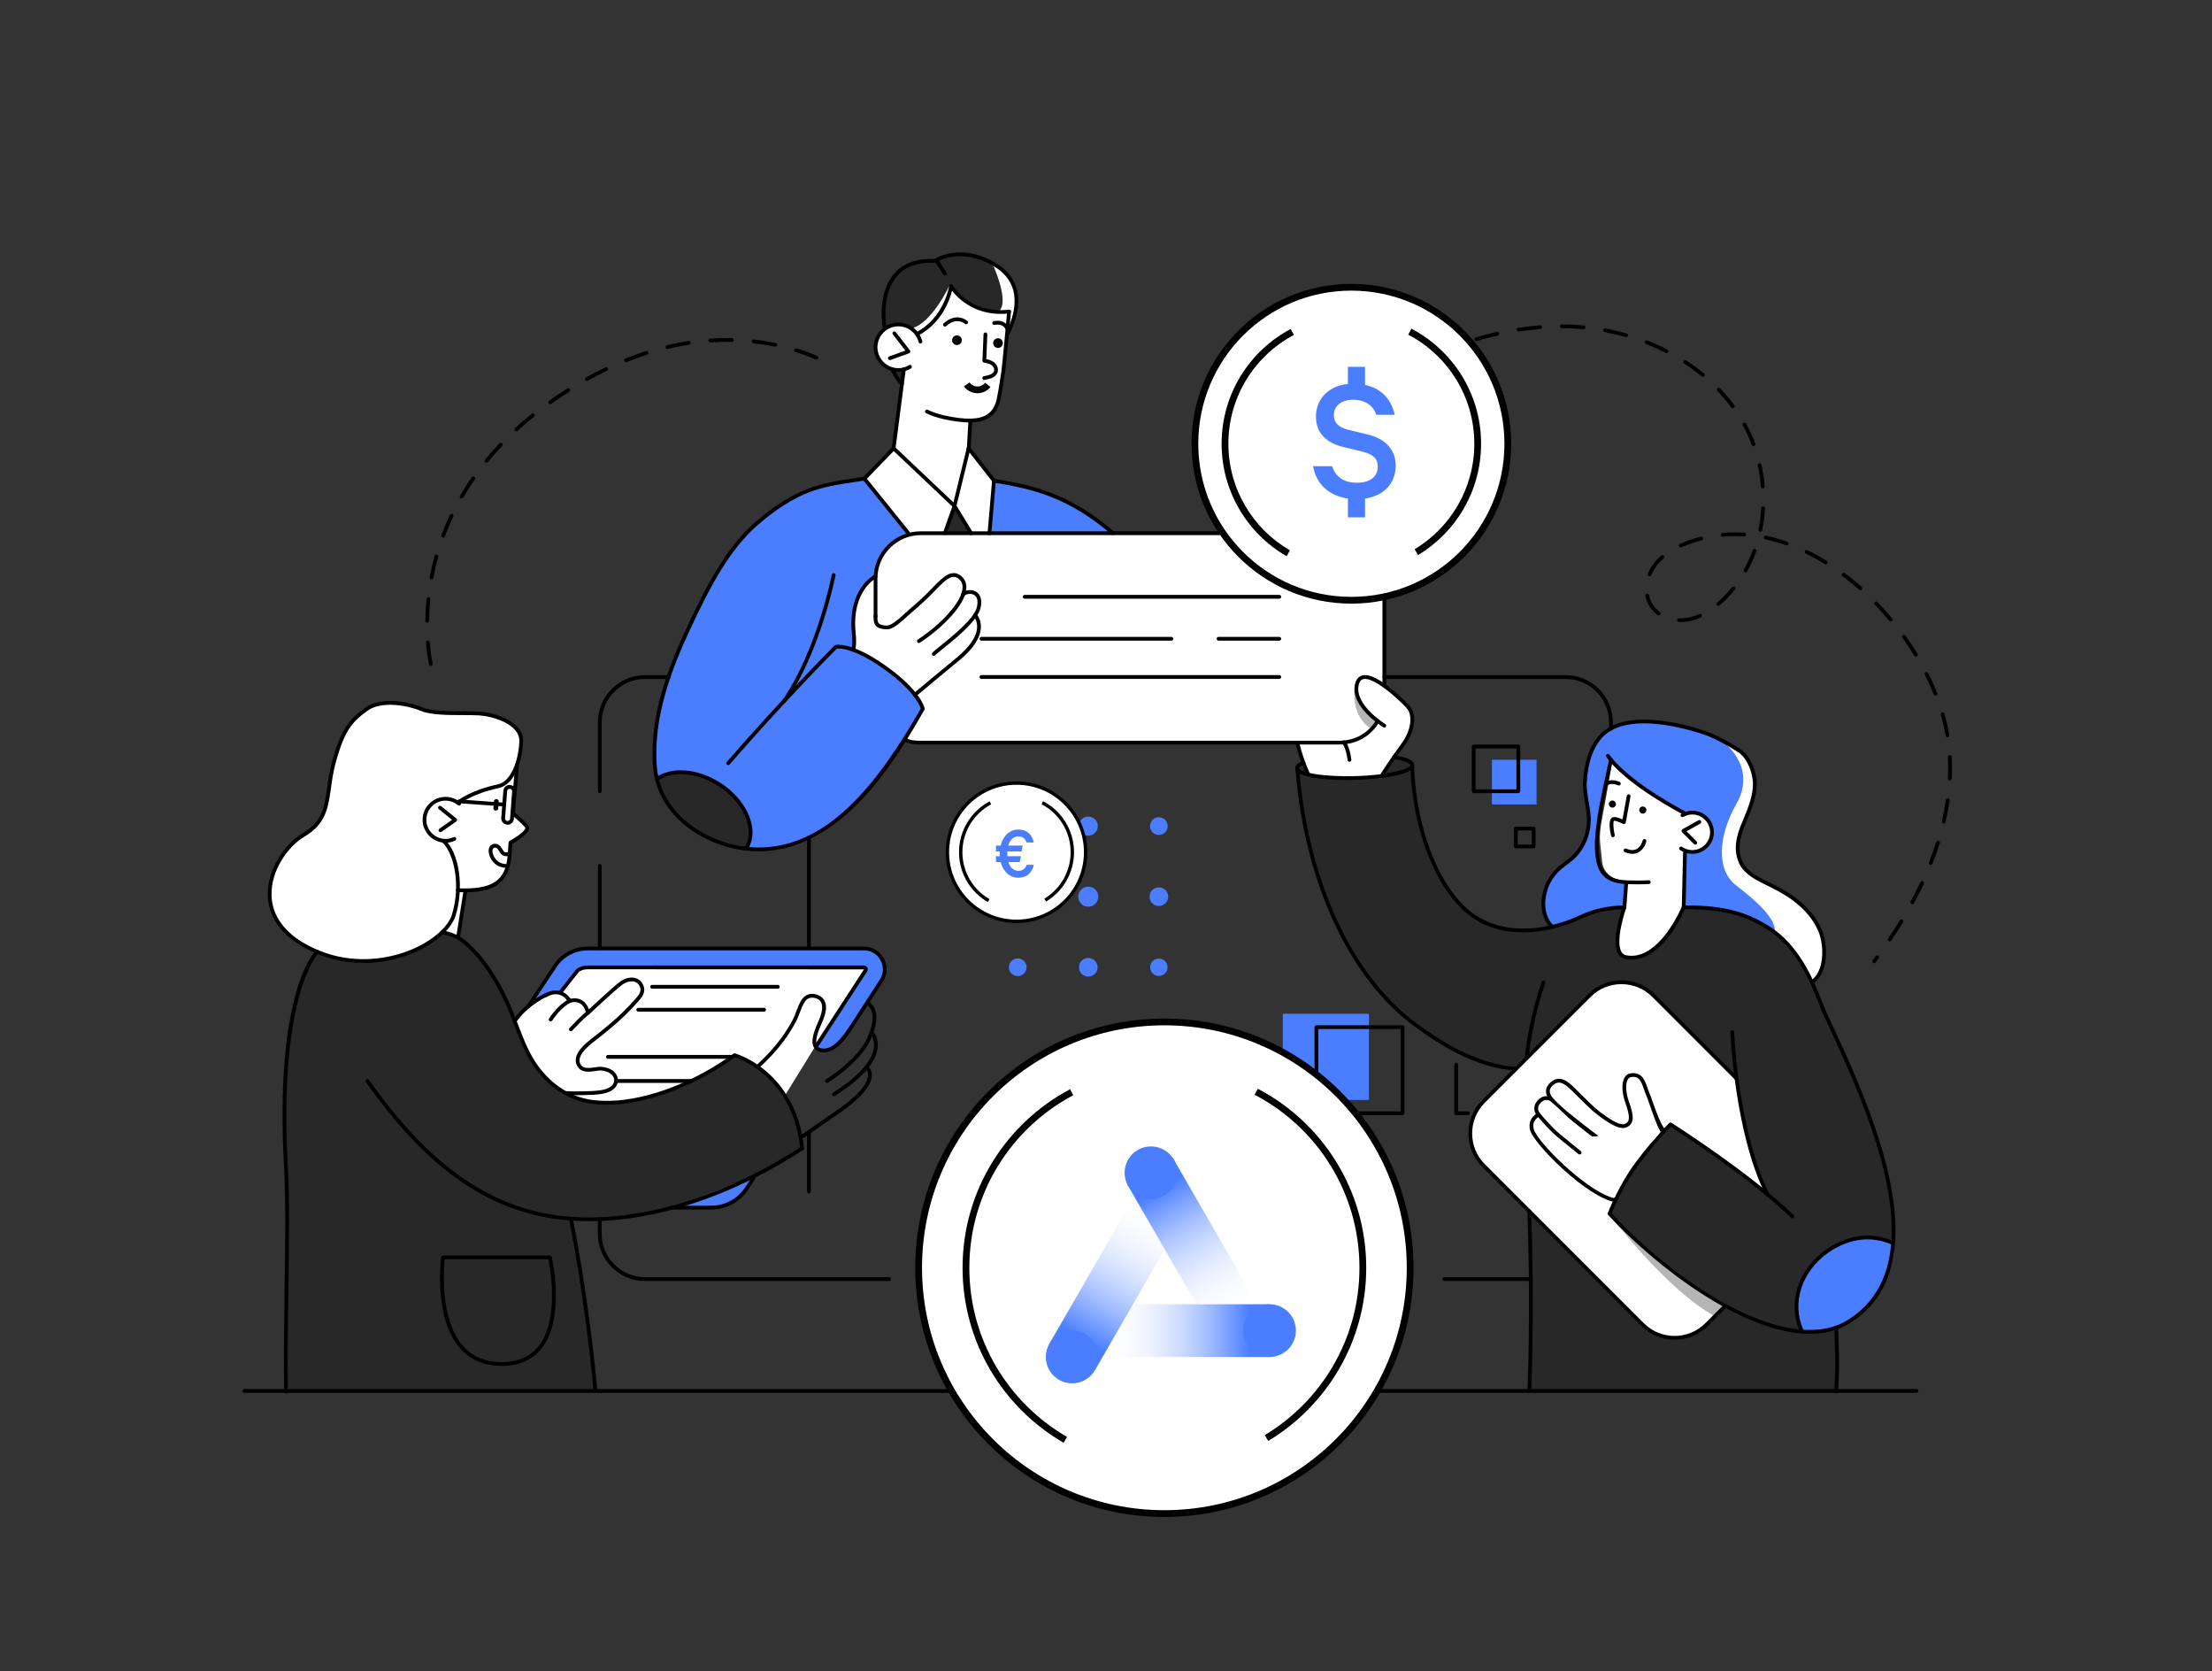 <svg width="654" height="494" viewBox="0 0 654 494" fill="none" xmlns="http://www.w3.org/2000/svg">
<rect x="0" y="0" width="654" height="494" fill="#333333" stroke="none"/>
<g clip-path="url(#clip0)">
<path d="M289.668 91.083C285.543 89.064 281.548 84.599 281.548 84.599C281.548 84.599 278.454 95.696 271.1 98.722C271.1 98.722 267.994 95.029 263.93 96.109C259.873 97.19 258.787 100.537 258.941 103.501C259.089 106.465 262.374 109.973 267.006 109.225L264.208 132.524L255.551 141.466L268.556 157.601L292.564 157.33L293.88 142.485L286.642 132.524H286.395L286.889 124.299C286.889 124.299 292.206 124.497 294.059 121.076C295.911 117.655 296.504 110.318 296.714 108.756C296.924 107.2 298.357 92.083 298.357 92.083C298.357 92.083 293.799 93.102 289.668 91.083Z" fill="white"/>
<path d="M241.231 308.947C241.231 308.947 242.743 311.849 246.955 309.182C251.166 306.514 256.668 296.01 256.668 296.01L261.584 287.834C261.584 287.834 262.232 280.893 256.384 280.344C250.536 279.794 177.324 280.01 177.324 280.01L170.26 280.893C170.26 280.893 166.024 282.548 163.98 285.698C161.936 288.847 157.478 296.307 157.478 296.307L161.09 293.806L163.77 293.046L165.703 293.503L170.964 286.63L172.829 285.92H255.507L256.008 286.42L241.231 308.947Z" fill="#4A7EFF"/>
<path d="M255.508 285.933H172.823L170.328 287.217L165.876 293.756C165.308 293.497 164.635 293.318 163.832 293.33C160.825 293.361 160.775 294.417 160.775 294.417C160.775 294.417 159.176 295.405 157.089 296.529C155.002 297.653 152.18 301.796 152.18 301.796C152.18 301.796 152.297 304.662 155.693 310.54L157.706 329.257L230.005 327.145L241.237 308.96L256.014 286.439L255.508 285.933Z" fill="white"/>
<path d="M417.548 226.182C417.548 226.182 417.752 238.501 421.321 248.561C424.884 258.62 429.923 268.784 439.192 272.742C448.461 276.701 458.508 274.163 460.725 273.317C462.948 272.471 473.804 267.679 480.269 268.173L505.476 268.475C505.476 268.475 518.493 269.815 525.063 275.83C531.634 281.845 534.548 287.217 537.006 293.275C539.464 299.333 546.744 315.042 548.763 320.025C550.789 325.009 553.413 331.11 555.278 337.637C557.143 344.158 559.681 353.451 559.798 359.515C559.91 365.579 560.286 377.343 553.469 384.648C546.652 391.947 542.891 392.41 542.891 392.41C542.891 392.41 543.36 407.033 542.891 410.837L452.172 411.114C452.172 411.114 452.444 385.074 452.623 379.047C452.796 373.02 452.382 358.249 452.382 358.249L448.171 315.913C448.171 315.913 433.752 315.24 418.481 302.896C403.21 290.552 398.313 279.319 397.134 276.991C395.96 274.669 389.236 259.429 387.346 250.592C385.456 241.756 383.616 227.967 383.616 227.967L417.548 226.182Z" fill="#282828"/>
<path d="M497.406 240.978C497.406 240.978 505.878 238.119 506.137 246.381C506.137 246.381 505.563 252.963 498.369 251.475L497.795 268.142C497.795 268.142 490.064 285.228 481.141 282.975C481.141 282.975 477.114 282.227 478.343 276.324C479.566 270.421 480.276 268.173 480.276 268.173L480.906 260.8C480.906 260.8 474.119 260.003 473.669 254.606C473.218 249.209 472.489 247.974 473.669 241.953C474.848 235.926 476.645 225.2 476.645 225.2C476.645 225.2 479.294 228.905 486.883 233.635C494.473 238.366 497.739 240.187 497.739 240.187L497.406 240.978Z" fill="white"/>
<path d="M385.185 225.602L386.426 228.862C386.426 228.862 383.493 228.09 383.549 227.102C383.598 226.108 385.185 225.602 385.185 225.602Z" fill="#282828"/>
<path d="M412.145 223.817L408.465 229.381C408.465 229.381 417.666 227.572 417.548 226.182C417.431 224.787 412.145 223.817 412.145 223.817Z" fill="#282828"/>
<path d="M383.549 219.501C383.549 219.501 386.161 228.022 386.828 228.961C386.828 228.961 391.317 230.19 397.715 229.998C404.112 229.807 408.78 229.338 408.78 229.338C408.78 229.338 410.355 226.281 412.51 223.298C414.665 220.316 417.111 217.346 417.321 214.746C417.537 212.146 418.253 210.541 414.98 207.558C411.707 204.575 406.434 200.932 406.434 200.932C406.434 200.932 403.933 199.444 402.229 200.506C400.53 201.568 401.024 206.644 402.71 208.62C404.402 210.596 407.311 213.103 407.311 213.103C407.311 213.103 402.994 219.402 396.93 219.26C390.879 219.112 383.549 219.501 383.549 219.501Z" fill="white"/>
<path d="M491.78 334.117C491.78 334.117 489.032 328.244 487.828 325.095C486.624 321.946 485.753 317.926 483.493 317.79C481.239 317.654 480.35 318.84 480.294 320.328C480.239 321.816 480.924 324.762 481.678 327.658C482.431 330.554 481.591 332.604 479.967 332.845C478.343 333.086 473.23 329.899 470.019 326.762C466.808 323.625 463.412 319.507 461.368 319.463C459.317 319.42 456.761 321.162 458.076 324.027L458.416 324.564C458.416 324.564 455.828 324.329 455.075 325.601C454.322 326.874 453.865 328.528 454.834 329.516C454.834 329.516 452.982 330.795 454.285 332.981C455.588 335.167 457.687 337.47 457.687 337.47C457.687 337.47 455.662 338.242 456.613 340.428C457.564 342.614 463.782 346.764 469.204 349.87C474.626 352.976 477.966 353.803 477.966 353.803C477.966 353.803 482.147 346.282 484.802 342.923C487.451 339.551 491.78 334.117 491.78 334.117Z" fill="white"/>
<path d="M252.29 192.083C252.29 192.083 252.265 189.156 252.271 186.513C252.278 183.87 252.475 174.299 258.379 170.625C264.282 166.95 258.86 170.328 258.86 170.328V182.969C258.86 182.969 259.608 186.451 262.127 185.451C264.646 184.451 263.794 185.402 266.764 182.759C269.735 180.116 276.077 173.768 276.077 173.768C276.077 173.768 279.281 170.032 281.356 170.026C283.425 170.02 285.889 171.316 284.975 174.972L285.172 175.386C285.172 175.386 286.809 174.169 288.556 175.559C290.304 176.948 288.093 182.135 288.093 182.135C288.093 182.135 289.254 182.073 289.223 184.556C289.199 187.038 288.137 189.848 285.673 192.571C283.215 195.288 270.754 205.162 270.754 205.162C270.754 205.162 265.19 199.518 260.75 196.56C256.298 193.596 252.29 192.083 252.29 192.083Z" fill="white"/>
<path d="M396.244 219.501H271.915C264.733 219.501 258.86 213.628 258.86 206.446V170.655C258.86 163.474 264.733 157.601 271.915 157.601H396.244C403.426 157.601 409.298 163.474 409.298 170.655V206.446C409.298 213.628 403.426 219.501 396.244 219.501Z" fill="white"/>
<path d="M535.703 290.311C535.703 290.311 531.103 278.59 523.477 274.669C515.85 270.742 512.151 268.173 498.177 268.173V251.815C498.177 251.815 506.322 252.612 506.155 246.023C506.155 246.023 506.291 239.452 498.177 240.527C498.177 240.527 489.05 235.142 486.21 233.216C483.369 231.289 476.453 224.793 476.453 224.793C476.453 224.793 474.174 234.642 473.699 237.761C473.223 240.879 471.89 247.857 472.149 251.506C472.408 255.156 473.31 260.806 480.905 260.806L480.275 267.877C480.275 267.877 473.68 268.451 470.303 269.846C466.925 271.242 461.441 273.731 458.947 273.978C458.947 273.978 456.199 271.365 456.298 266.611C456.396 261.856 459.194 257.657 462.318 255.631C465.437 253.606 468.043 250.487 469.092 246.894C470.142 243.3 469.691 240.379 469.228 237.532C468.765 234.685 467.999 230.054 469.469 225.207C470.939 220.353 472.038 217.074 476.002 215.512C479.961 213.949 485.253 212.455 491.477 213.61C497.702 214.764 506.365 216.827 510.892 219.853C515.418 222.878 517.777 223.928 518.808 230.918C518.808 230.918 518.783 235.871 516.721 240.194C514.659 244.516 513.479 249.364 513.911 252.303C514.344 255.248 516.659 258.169 520.142 259.923C523.625 261.677 530.337 265.048 533.517 268.364C536.697 271.687 538.871 275.071 539.347 279.56C539.816 284.049 537.624 289.65 535.703 290.311Z" fill="#4A7EFF"/>
<path d="M252.291 192.083C252.291 192.083 269.569 199.66 272.737 209.775C272.737 209.775 263.523 225.787 257.885 231.956C252.241 238.119 241.657 251.105 224.737 251.056C207.818 251.012 199.067 239.879 198.098 238.452C197.128 237.026 192.133 229.881 193.738 217.296C195.344 204.705 199.555 194.053 203.526 185.815C207.497 177.578 214.721 162.251 221.94 156.335C229.159 150.42 238.891 141.985 255.551 141.466L268.556 157.601C268.556 157.601 260.059 160.047 258.855 169.952C258.855 169.952 255.113 172.101 253.705 176.825C252.297 181.548 252.439 187.748 252.439 187.748L252.291 192.083Z" fill="#4A7EFF"/>
<path d="M293.88 142.071L292.564 157.323H328.775C328.775 157.329 315.209 143.732 293.88 142.071Z" fill="#4A7EFF"/>
<path d="M271.106 98.722C271.106 98.722 280.474 92.614 281.122 84.926C281.122 84.926 285.025 89.681 288.829 90.873C292.627 92.065 298.357 92.083 298.357 92.083L298.011 97.888C298.011 97.888 301.766 90.391 299.882 84.988C297.999 79.585 292.244 76.596 289.008 75.942C285.778 75.293 281.048 74.422 277.078 76.713L275.664 77.096C275.664 77.096 266.839 77.195 264.53 81.567C262.214 85.939 261.035 88.187 260.979 91.441C260.924 94.695 261.751 97.073 261.751 97.073C261.751 97.073 267.735 93.751 271.106 98.722Z" fill="#282828"/>
<path d="M267.006 109.225L266.345 113.128L264.085 109.707L267.006 109.225Z" fill="#282828"/>
<path d="M513.398 318.648L487.302 292.7C487.302 292.7 480.751 287.649 472.803 292.058L437.716 326.552C437.716 326.552 431.726 333.691 436.605 341.885L484.622 390.255C484.622 390.255 489.062 395.189 494.558 395.417C494.558 395.417 498.998 395.596 501.116 394.009C503.228 392.422 510.156 386.08 510.156 386.08C510.156 386.08 488.642 372.761 483.091 366.147C477.54 359.54 475.885 359.009 475.885 359.009L477.959 353.791C477.959 353.791 483.196 344.738 485.153 342.039C487.111 339.341 493.928 332.209 493.928 332.209C493.928 332.209 512.855 345.528 516.239 347.912C519.623 350.289 521.84 352.086 521.84 352.086C521.84 352.086 517.56 339.415 516.529 335.784C515.498 332.159 513.398 318.648 513.398 318.648Z" fill="white"/>
<path d="M135.47 237.143C135.47 237.143 138.798 234.914 142.411 233.728C146.023 232.542 148.993 231.789 150.167 230.746C151.34 229.702 152.803 225.966 153.415 223.088C154.026 220.211 156.268 216.932 149.24 212.85C149.24 212.85 146.128 211.325 140.157 210.812C134.185 210.3 131.475 211.374 127.794 210.374C124.114 209.367 121.286 207.712 117.692 207.749C114.098 207.793 110.356 207.292 105.564 211.813C100.772 216.327 99.407 222.199 98.691 225.392C97.975 228.584 97.999 231.801 96.808 236.087C95.616 240.379 94.337 244.479 90.496 246.313C86.662 248.153 83.568 251.945 81.678 256.051C79.789 260.151 78.986 266.888 82.055 272.298C85.124 277.707 94.158 282.085 100.797 283.413C107.435 284.741 116.426 284.389 120.835 281.573C125.25 278.763 131.228 277.331 133.339 272.286C135.451 267.24 135.383 262.214 135.383 262.214C135.383 262.214 135.272 257.008 134.118 253.581C132.963 250.16 131.592 248.524 131.592 248.524C131.592 248.524 125.096 247.746 125.516 242.052C125.935 236.359 131.413 235.896 132.327 236.081C133.241 236.272 135.47 237.143 135.47 237.143Z" fill="white"/>
<path d="M152.97 224.953L151.636 240.447C151.636 240.447 156.1 243.88 155.866 244.664C155.631 245.442 151.241 248.857 151.241 248.857C151.241 248.857 150.703 254.112 150.228 255.65C149.759 257.187 147.455 263.968 137.612 263.171L135.457 276.806L131.153 275.836C131.153 275.836 133.889 272.897 134.432 269.674C134.975 266.45 135.648 263.332 135.198 259.472C134.747 255.613 133.073 250.031 131.82 248.857C130.572 247.684 128.794 248.74 126.83 246.202C124.861 243.664 125.385 238.761 128.059 237.273C130.733 235.785 133.993 235.859 135.457 237.143C135.457 237.143 139.699 234.401 143.367 233.512C147.048 232.623 151.043 232.296 152.97 224.953Z" fill="white"/>
<path d="M217.018 311.806C217.018 311.806 235.488 316.919 236.723 339.421C236.723 339.421 220.767 351.136 199.049 356.953C177.325 362.77 168.852 360.429 168.852 360.429C168.852 360.429 172.218 378.46 173.533 388.989C174.855 399.518 176.034 410.979 176.034 410.979H84.556C84.556 410.979 84.63 371.662 84.556 357.829C84.482 343.997 84.093 322.866 84.093 322.866C84.093 322.866 85.099 299.888 88.681 291.632C92.263 283.376 93.417 281.295 93.417 281.295C93.417 281.295 101.976 285.507 110.757 283.882C119.538 282.258 124.033 281.332 130.647 275.595C130.647 275.595 136.038 275.768 140.521 281.542C145.004 287.322 149.598 294.399 153.439 305.106C157.28 315.814 164.604 324.428 174.373 325.564C184.136 326.701 195.029 324.478 203.167 320.248C211.312 316.036 217.018 311.806 217.018 311.806Z" fill="#282828"/>
<path d="M199.863 356.73L222.798 347.653C222.798 347.653 219.309 355.014 214.869 355.927C210.429 356.848 199.863 356.73 199.863 356.73Z" fill="#4A7EFF"/>
<path d="M379.266 325.106H404.732V299.64H379.266V325.106Z" fill="#4A7EFF"/>
<path d="M278.874 157.793L286.963 157.33L282.375 149.833L278.874 157.793Z" fill="#282828"/>
<path d="M194.405 230.14C195.603 234.821 197.536 237.612 198.098 238.446C198.987 239.755 206.385 249.172 220.594 250.809C224.077 245.319 220.489 236.803 212.591 231.783C206.132 227.677 198.777 227.183 194.405 230.14Z" fill="#282828"/>
<path d="M400.549 202.97C400.549 202.97 399.061 211.368 405.328 215.382L407.317 213.097C407.317 213.097 400.987 208.54 400.549 202.97Z" fill="#B5B5B5"/>
<path d="M506.921 389.013C508.7 387.42 510.157 386.08 510.157 386.08C510.157 386.08 488.643 372.761 483.092 366.147C477.941 360.021 476.151 359.12 475.916 359.021C475.885 359.015 492.422 380.998 506.921 389.013Z" fill="#B5B5B5"/>
<path d="M454.303 224.564H441.101V237.767H454.303V224.564Z" fill="#4A7EFF"/>
<path d="M293.274 77.609C293.293 77.652 298.665 88.928 295.38 91.948C297.097 92.071 298.35 92.077 298.35 92.077L298.005 97.882C298.005 97.882 301.759 90.385 299.876 84.982C298.69 81.567 295.948 79.116 293.274 77.609Z" fill="white"/>
<path d="M280.863 84.13C280.863 84.13 275.416 95.9 269.284 97.098L271.1 98.722C271.106 98.722 279.541 94.986 280.863 84.13Z" fill="white"/>
<path d="M539.34 279.554C538.865 275.058 536.697 271.674 533.511 268.358C530.331 265.036 523.619 261.67 520.136 259.917C516.653 258.163 514.331 255.242 513.905 252.297C513.473 249.357 514.652 244.51 516.715 240.187C518.777 235.865 518.802 230.912 518.802 230.912C517.771 223.922 515.412 222.872 510.885 219.846C510.225 219.408 509.471 218.988 508.656 218.587C508.872 218.747 519.864 226.182 513.417 237.526C507.909 247.221 507.39 257.249 513.417 261.794C519.29 266.221 525.341 271.853 524.674 275.367C531.578 279.819 535.709 290.317 535.709 290.317C537.624 289.65 539.816 284.049 539.34 279.554Z" fill="white"/>
<path d="M559.953 367.549C559.953 367.549 547.306 361.442 537.37 371.859C527.435 382.277 532.56 393.429 532.56 393.429C532.56 393.429 544.99 395.812 553.228 385.129C561.175 374.817 559.953 367.549 559.953 367.549Z" fill="#4A7EFF"/>
<path d="M329.09 158.163C328.96 158.163 328.83 158.12 328.725 158.027C315.832 146.937 305.272 144.492 293.787 142.627C293.484 142.577 293.274 142.287 293.324 141.984C293.373 141.682 293.645 141.49 293.96 141.521C305.618 143.417 316.332 145.899 329.448 157.181C329.683 157.385 329.707 157.731 329.504 157.966C329.405 158.089 329.25 158.163 329.09 158.163Z" fill="black"/>
<path d="M224.237 251.611C223.348 251.611 222.446 251.574 221.532 251.5C208.663 250.475 194.325 241.472 193.096 226.794C191.836 211.788 197.739 196.881 203.019 185.568C208.472 173.898 214.536 161.856 223.366 154.267C235.401 143.917 243.12 142.769 252.068 141.435C253.167 141.268 254.297 141.102 255.464 140.91C255.792 140.867 256.051 141.071 256.1 141.373C256.15 141.676 255.946 141.96 255.637 142.015C254.47 142.207 253.34 142.374 252.229 142.54C243.096 143.905 235.877 144.979 224.095 155.119C215.431 162.566 209.435 174.484 204.032 186.05C198.808 197.233 192.972 211.967 194.207 226.701C195.387 240.762 209.207 249.407 221.619 250.389C244.368 252.229 259.984 230.746 272.242 209.435C271.952 208.503 270.161 204.051 261.374 197.783C252.605 191.521 248.221 191.602 247.424 191.707C245.961 193.17 232.184 207.033 215.715 225.948C215.505 226.176 215.159 226.201 214.925 225.997C214.69 225.793 214.672 225.447 214.869 225.213C232.234 205.267 246.615 190.928 246.757 190.786C246.825 190.712 246.918 190.663 247.017 190.644C247.208 190.595 251.784 189.57 262.016 196.869C272.329 204.223 273.347 209.194 273.384 209.404C273.409 209.534 273.384 209.67 273.323 209.781C265.437 223.533 249.308 251.611 224.237 251.611Z" fill="black"/>
<path d="M282.234 411.682H72.273C71.965 411.682 71.718 411.435 71.718 411.121C71.718 410.812 71.965 410.559 72.273 410.559H282.234C282.542 410.559 282.789 410.806 282.789 411.121C282.795 411.429 282.542 411.682 282.234 411.682Z" fill="black"/>
<path d="M566.635 411.682H407.681C407.372 411.682 407.119 411.435 407.119 411.121C407.119 410.812 407.366 410.559 407.681 410.559H566.635C566.943 410.559 567.197 410.806 567.197 411.121C567.197 411.429 566.95 411.682 566.635 411.682Z" fill="black"/>
<path d="M542.898 411.812C542.564 411.794 542.323 411.534 542.342 411.226L542.373 410.491C542.7 403.741 542.7 403.741 542.373 393.534L542.342 392.422C542.329 392.114 542.57 391.86 542.879 391.848C543.2 391.842 543.441 392.089 543.453 392.385L543.49 393.491C543.824 403.741 543.824 403.741 543.49 410.534L543.453 411.269C543.441 411.578 543.194 411.812 542.898 411.812Z" fill="black"/>
<path d="M522.575 353.581C522.371 353.581 522.173 353.47 522.075 353.272C512.8 334.846 511.62 305.328 511.608 305.032C511.596 304.723 511.836 304.464 512.145 304.458C512.442 304.476 512.713 304.68 512.719 304.995C512.732 305.291 513.905 334.574 523.075 352.778C523.211 353.05 523.106 353.389 522.828 353.525C522.748 353.562 522.661 353.581 522.575 353.581Z" fill="black"/>
<path d="M231.876 207.712C231.765 207.712 231.654 207.681 231.561 207.613C231.308 207.441 231.24 207.095 231.419 206.842C241.595 192.003 245.887 170.069 245.924 169.853C245.98 169.55 246.276 169.352 246.579 169.408C246.881 169.464 247.079 169.76 247.023 170.063C246.98 170.285 242.651 192.441 232.339 207.471C232.228 207.626 232.055 207.712 231.876 207.712Z" fill="black"/>
<path d="M276.071 193.849C275.935 193.849 275.8 193.8 275.688 193.695C275.466 193.479 275.454 193.133 275.664 192.904C275.997 192.546 276.812 191.898 277.936 190.996C281.474 188.15 288.07 182.857 288.835 179.418C289.237 177.621 288.94 176.38 287.977 175.83C287.069 175.311 285.735 175.528 285.149 176.077C284.92 176.281 284.568 176.275 284.358 176.046C284.148 175.818 284.167 175.466 284.389 175.256C285.285 174.435 287.125 174.052 288.533 174.861C289.348 175.33 290.607 176.577 289.922 179.665C289.07 183.481 282.543 188.73 278.634 191.873C277.59 192.713 276.763 193.374 276.479 193.676C276.368 193.787 276.219 193.849 276.071 193.849Z" fill="black"/>
<path d="M270.507 205.921C270.347 205.921 270.193 205.854 270.081 205.718C269.884 205.483 269.915 205.131 270.149 204.933C273.015 202.525 277.448 198.808 282.876 194.362C286.637 191.274 288.718 188.236 288.885 185.556C289.02 183.469 287.965 182.333 287.921 182.283C287.711 182.061 287.718 181.709 287.94 181.493C288.162 181.277 288.514 181.289 288.724 181.511C288.78 181.573 290.151 183.012 289.996 185.587C289.823 188.637 287.662 191.879 283.58 195.226C278.158 199.672 273.725 203.384 270.866 205.786C270.767 205.878 270.637 205.921 270.507 205.921Z" fill="black"/>
<path d="M252.297 192.645C251.877 192.559 251.685 192.262 251.753 191.966C252.056 190.607 252.081 189.36 251.852 187.019C250.599 174.095 258.274 170.007 258.608 169.84C258.873 169.692 259.219 169.803 259.355 170.081C259.497 170.353 259.386 170.686 259.114 170.828C258.811 170.983 251.784 174.774 252.964 186.908C253.204 189.378 253.174 190.718 252.84 192.2C252.778 192.466 252.55 192.645 252.297 192.645Z" fill="black"/>
<path d="M271.68 190.051C271.501 190.051 271.322 189.965 271.217 189.798C271.044 189.539 271.118 189.193 271.378 189.026C278.738 184.179 284.29 177.825 284.58 173.916C284.666 172.774 284.327 171.878 283.536 171.174C283.129 170.816 282.487 170.39 281.647 170.532C280.615 170.692 279.665 171.477 278.788 172.261C277.898 173.051 277.052 173.928 276.237 174.78C275.885 175.145 275.54 175.503 275.181 175.861C273.273 177.788 271.198 179.597 269.426 181.116C268.957 181.517 268.488 181.944 268.018 182.376C266.833 183.469 265.604 184.593 264.208 185.395C263.418 185.846 262.714 186.062 262.096 186.013C260.515 185.951 259.589 185.649 259.003 185.006C258.305 184.247 258.249 183.135 258.299 182.049C258.311 181.74 258.502 181.487 258.885 181.517C259.194 181.53 259.429 181.789 259.416 182.098C259.367 183.24 259.484 183.883 259.824 184.253C260.182 184.642 260.923 184.852 262.146 184.901C262.578 184.889 263.06 184.766 263.652 184.426C264.937 183.685 266.122 182.598 267.265 181.548C267.747 181.11 268.222 180.671 268.704 180.264C270.464 178.763 272.514 176.973 274.391 175.077C274.743 174.725 275.089 174.367 275.435 174.002C276.268 173.138 277.127 172.249 278.047 171.427C279.053 170.532 280.146 169.637 281.48 169.427C282.468 169.285 283.438 169.587 284.283 170.341C285.333 171.273 285.809 172.502 285.698 173.996C285.327 179.004 278.337 185.784 271.995 189.959C271.896 190.021 271.791 190.051 271.68 190.051Z" fill="black"/>
<path d="M286.543 124.855C284.462 124.855 281.986 124.534 279.053 123.891C277.052 123.453 275.342 122.879 273.804 122.125C273.526 121.989 273.415 121.656 273.551 121.378C273.687 121.1 274.026 120.983 274.298 121.125C275.749 121.835 277.386 122.385 279.294 122.804C285.463 124.157 289.458 124.058 291.866 122.502C293.318 121.569 294.256 120.038 294.725 117.827C295.022 116.456 295.596 113.017 296.041 109.991C296.374 107.688 297.776 92.182 297.788 92.028C297.819 91.719 298.041 91.515 298.393 91.521C298.702 91.552 298.925 91.818 298.9 92.126C298.844 92.769 297.486 107.824 297.146 110.152C296.751 112.826 296.152 116.506 295.818 118.062C295.281 120.575 294.182 122.335 292.472 123.441C291.008 124.385 289.063 124.855 286.543 124.855Z" fill="black"/>
<path d="M264.208 133.08C263.832 133.037 263.615 132.753 263.653 132.45L266.685 109.096C266.722 108.787 267.018 108.558 267.308 108.614C267.611 108.651 267.827 108.929 267.79 109.238L264.758 132.592C264.727 132.876 264.486 133.08 264.208 133.08Z" fill="black"/>
<path d="M265.61 109.936C263.69 109.936 261.794 109.17 260.374 107.7C257.576 104.81 257.656 100.185 260.546 97.382C263.443 94.597 268.068 94.665 270.859 97.561C271.748 98.481 272.378 99.611 272.687 100.84C272.761 101.136 272.582 101.445 272.279 101.519C271.977 101.605 271.674 101.42 271.6 101.118C271.34 100.08 270.803 99.117 270.05 98.339C267.679 95.894 263.764 95.819 261.312 98.191C258.861 100.562 258.793 104.477 261.164 106.928C263.171 109.003 266.308 109.423 268.778 107.935C269.037 107.781 269.383 107.861 269.544 108.126C269.698 108.386 269.618 108.732 269.352 108.892C268.191 109.596 266.901 109.936 265.61 109.936Z" fill="black"/>
<path d="M298.035 98.228C297.776 98.228 297.541 98.042 297.492 97.783C297.436 97.536 296.911 95.504 294.034 96.023C293.75 96.109 293.441 95.881 293.385 95.578C293.33 95.27 293.527 94.979 293.83 94.924C297.825 94.164 298.579 97.523 298.591 97.561C298.653 97.863 298.455 98.159 298.153 98.215C298.109 98.221 298.072 98.228 298.035 98.228Z" fill="black"/>
<path d="M279.387 96.529C279.232 96.529 279.078 96.468 278.967 96.338C278.763 96.103 278.788 95.751 279.016 95.548C282.95 92.083 286 94.862 286.025 94.887C286.247 95.097 286.259 95.449 286.05 95.677C285.833 95.9 285.488 95.912 285.259 95.702C285.16 95.615 282.9 93.609 279.751 96.387C279.646 96.486 279.516 96.529 279.387 96.529Z" fill="black"/>
<path d="M286.402 133.333C286.062 133.315 285.827 133.049 285.846 132.74L286.334 124.262C286.352 123.953 286.624 123.712 286.926 123.737C287.235 123.756 287.47 124.021 287.451 124.324L286.963 132.802C286.939 133.105 286.692 133.333 286.402 133.333Z" fill="black"/>
<path d="M271.106 99.284C270.902 99.284 270.711 99.172 270.612 98.981C270.47 98.709 270.575 98.37 270.853 98.228C279.158 93.936 280.628 84.575 280.64 84.482C280.677 84.247 280.856 84.062 281.091 84.013C281.313 83.969 281.56 84.074 281.678 84.284C281.882 84.636 286.772 92.868 298.295 91.528C298.635 91.546 298.882 91.713 298.912 92.022C298.95 92.33 298.727 92.608 298.425 92.639C288.711 93.732 283.345 88.335 281.48 85.933C280.764 88.786 278.368 95.603 271.371 99.222C271.279 99.265 271.192 99.284 271.106 99.284Z" fill="black"/>
<path d="M263.097 106.428C262.868 106.428 262.652 106.28 262.572 106.058C262.467 105.768 262.621 105.446 262.912 105.348L267.685 103.631L263.986 98.864C263.795 98.617 263.844 98.265 264.085 98.079C264.326 97.888 264.678 97.931 264.869 98.178L269.037 103.557C269.149 103.699 269.186 103.884 269.13 104.057C269.081 104.224 268.951 104.366 268.784 104.421L263.288 106.397C263.227 106.416 263.159 106.428 263.097 106.428Z" fill="black"/>
<path d="M279.356 81.437C279.171 81.437 278.992 81.345 278.887 81.178L276.559 77.485C276.392 77.226 276.472 76.88 276.732 76.713C276.991 76.553 277.337 76.627 277.504 76.886L279.832 80.579C279.998 80.838 279.918 81.184 279.659 81.351C279.56 81.413 279.461 81.437 279.356 81.437Z" fill="black"/>
<path d="M452.179 411.682C451.845 411.664 451.604 411.411 451.623 411.096C451.629 410.849 452.642 386.34 451.58 358.021C451.567 357.712 451.808 357.453 452.117 357.446C452.438 357.434 452.685 357.675 452.691 357.984C453.759 386.34 452.741 410.898 452.728 411.145C452.722 411.442 452.475 411.682 452.179 411.682Z" fill="black"/>
<path d="M451.296 313.344C450.92 313.301 450.703 313.023 450.74 312.714C451.951 302.766 454.18 294.942 455.835 290.132C455.934 289.835 456.249 289.687 456.545 289.786C456.835 289.885 456.99 290.206 456.891 290.496C455.248 295.257 453.044 303.001 451.852 312.856C451.815 313.134 451.574 313.344 451.296 313.344Z" fill="black"/>
<path d="M484.054 261.38C482.906 261.38 481.8 261.349 480.942 261.318C478.941 261.232 477.404 260.917 476.101 260.318C473.859 259.281 472.501 257.354 471.945 254.427C471.093 250.006 471.747 245.498 472.377 241.151L472.464 240.533C472.871 237.686 475.669 224.731 475.78 224.422C475.879 224.126 476.212 223.971 476.49 224.089C476.78 224.194 476.928 224.509 476.823 224.799C476.731 225.194 474.001 237.637 473.563 240.694L473.476 241.311C472.859 245.572 472.223 249.981 473.038 254.223C473.526 256.767 474.681 258.435 476.564 259.305C477.731 259.843 479.133 260.133 480.985 260.213C482.838 260.287 485.549 260.312 487.444 260.176C487.753 260.17 488.019 260.386 488.044 260.695C488.068 261.004 487.834 261.269 487.525 261.294C486.475 261.349 485.24 261.38 484.054 261.38Z" fill="black"/>
<path d="M498.375 241.089C498.288 241.089 498.196 241.064 498.116 241.021C479.374 231.017 475.088 223.959 474.909 223.656C474.755 223.391 474.841 223.051 475.107 222.897C475.366 222.743 475.712 222.829 475.867 223.095C475.91 223.162 480.239 230.221 498.634 240.039C498.906 240.187 499.011 240.521 498.863 240.792C498.764 240.978 498.572 241.089 498.375 241.089Z" fill="black"/>
<path d="M474.817 232.283C474.638 232.283 474.459 232.197 474.348 232.03C474.181 231.777 474.249 231.431 474.508 231.258C475.274 230.752 476.552 230.177 478.837 231.097C479.121 231.209 479.263 231.536 479.146 231.82C479.035 232.104 478.707 232.246 478.423 232.129C476.663 231.419 475.774 231.764 475.126 232.19C475.033 232.252 474.922 232.283 474.817 232.283Z" fill="black"/>
<path d="M500.351 252.377C500.209 252.377 500.067 252.371 499.931 252.358C498.764 252.284 497.652 251.895 496.713 251.241C496.46 251.062 496.399 250.716 496.571 250.463C496.751 250.203 497.096 250.154 497.35 250.321C498.128 250.864 499.048 251.185 500.005 251.247C501.388 251.352 502.759 250.876 503.815 249.95C504.871 249.024 505.501 247.739 505.593 246.338C505.686 244.936 505.223 243.584 504.296 242.528C503.37 241.472 502.086 240.842 500.69 240.749C499.64 240.675 498.603 240.928 497.701 241.453C497.43 241.595 497.09 241.515 496.936 241.249C496.781 240.984 496.874 240.644 497.14 240.484C498.233 239.848 499.449 239.557 500.764 239.631C502.463 239.743 504.019 240.508 505.143 241.787C506.26 243.065 506.822 244.707 506.711 246.406C506.6 248.104 505.834 249.66 504.556 250.784C503.37 251.821 501.894 252.377 500.351 252.377Z" fill="black"/>
<path d="M501.228 249.648C501.086 249.648 500.944 249.592 500.833 249.481L497.325 245.973C497.202 245.85 497.146 245.677 497.171 245.504C497.195 245.331 497.3 245.177 497.449 245.09L502.16 242.46C502.432 242.312 502.772 242.404 502.92 242.676C503.068 242.948 502.969 243.287 502.704 243.435L498.634 245.708L501.617 248.69C501.833 248.907 501.833 249.265 501.617 249.481C501.518 249.592 501.37 249.648 501.228 249.648Z" fill="black"/>
<path d="M131.74 249.086C131.499 249.086 131.252 249.073 131.005 249.048C127.288 248.647 124.589 245.3 124.991 241.583C125.392 237.872 128.721 235.198 132.45 235.568C133.803 235.716 135.062 236.254 136.094 237.124C136.328 237.328 136.359 237.674 136.162 237.909C135.964 238.143 135.612 238.18 135.371 237.977C134.513 237.248 133.457 236.803 132.327 236.68C129.215 236.34 126.423 238.594 126.09 241.7C125.929 243.201 126.362 244.683 127.313 245.856C128.264 247.029 129.616 247.77 131.116 247.931C132.142 248.054 133.179 247.869 134.099 247.443C134.377 247.301 134.71 247.431 134.84 247.708C134.97 247.993 134.852 248.32 134.568 248.449C133.698 248.876 132.728 249.086 131.74 249.086Z" fill="black"/>
<path d="M130.227 245.961C130.054 245.961 129.881 245.874 129.77 245.726C129.591 245.473 129.653 245.127 129.906 244.948L133.642 242.318L129.733 239.15C129.492 238.952 129.455 238.6 129.653 238.365C129.844 238.118 130.196 238.094 130.437 238.279L134.92 241.91C135.056 242.021 135.136 242.188 135.13 242.367C135.124 242.54 135.037 242.7 134.895 242.799L130.554 245.856C130.449 245.924 130.338 245.961 130.227 245.961Z" fill="black"/>
<path d="M482.412 283.629C481.826 283.629 481.227 283.574 480.615 283.456C479.658 283.271 478.917 282.734 478.417 281.863C476.293 278.14 479.38 269.031 479.72 268.056L480.27 260.763C480.288 260.454 480.597 260.256 480.869 260.244C481.177 260.269 481.406 260.534 481.381 260.843L480.832 268.216C480.77 268.457 477.441 277.899 479.387 281.314C479.72 281.9 480.189 282.246 480.819 282.363C490.508 284.197 497.208 268.093 497.276 267.932C497.399 267.648 497.714 267.518 498.005 267.63C498.289 267.747 498.425 268.074 498.307 268.358C498.042 269.013 491.934 283.629 482.412 283.629Z" fill="black"/>
<path d="M482.609 252.365C481.918 252.365 481.177 252.198 480.38 251.871C480.096 251.747 479.96 251.426 480.077 251.142C480.195 250.852 480.534 250.722 480.806 250.839C482.004 251.346 483.029 251.389 483.85 250.963C485.227 250.259 485.66 248.456 485.666 248.437C485.74 248.141 486.043 247.962 486.333 248.017C486.629 248.085 486.821 248.382 486.753 248.684C486.734 248.777 486.209 251 484.369 251.951C483.832 252.229 483.245 252.365 482.609 252.365Z" fill="black"/>
<path d="M297.937 99.123C297.851 99.123 297.764 99.104 297.684 99.061C297.406 98.919 297.301 98.586 297.437 98.308C299.981 93.287 302.89 84.043 293.75 78.64C284.031 72.897 276.96 77.386 276.664 77.578C276.565 77.64 276.417 77.658 276.337 77.671C271.434 77.454 267.704 78.788 265.246 81.586C260.485 87.013 262.023 96.289 262.041 96.381C262.091 96.69 261.893 96.974 261.584 97.03C261.269 97.073 260.991 96.875 260.942 96.573C260.874 96.171 259.299 86.674 264.412 80.845C267.068 77.813 271.026 76.349 276.213 76.547C277.393 75.837 284.667 71.965 294.325 77.677C304.619 83.765 300.63 94.485 298.437 98.814C298.332 99.012 298.141 99.123 297.937 99.123Z" fill="black"/>
<path d="M282.208 150.117C282.066 150.117 281.931 150.062 281.826 149.963L263.825 132.926C263.603 132.71 263.59 132.358 263.8 132.135C264.01 131.907 264.369 131.901 264.591 132.111L281.893 148.493L285.839 132.382C285.913 132.086 286.222 131.919 286.512 131.968C286.815 132.043 286.994 132.345 286.92 132.648L282.746 149.685C282.702 149.876 282.554 150.031 282.363 150.086C282.313 150.111 282.258 150.117 282.208 150.117Z" fill="black"/>
<path d="M279.356 158.163C278.881 158.027 278.726 157.706 278.831 157.416L281.684 149.376C281.783 149.086 282.098 148.944 282.394 149.036C282.684 149.141 282.833 149.463 282.734 149.747L279.881 157.787C279.801 158.015 279.585 158.163 279.356 158.163Z" fill="black"/>
<path d="M268.556 158.163C268.396 158.163 268.229 158.089 268.124 157.953L255.119 141.818C254.946 141.596 254.959 141.281 255.156 141.083L263.814 132.141C264.03 131.925 264.382 131.913 264.604 132.123C264.826 132.339 264.826 132.691 264.616 132.913L256.305 141.503L269.001 157.256C269.192 157.496 269.155 157.848 268.914 158.04C268.809 158.114 268.68 158.163 268.556 158.163Z" fill="black"/>
<path d="M287.13 158.163C286.945 158.163 286.759 158.064 286.654 157.892L281.733 149.852C281.572 149.592 281.653 149.246 281.918 149.086C282.19 148.931 282.523 149.006 282.684 149.271L287.605 157.311C287.766 157.57 287.686 157.916 287.42 158.077C287.328 158.132 287.229 158.163 287.13 158.163Z" fill="black"/>
<path d="M292.54 158.163C292.188 158.132 291.96 157.861 291.984 157.558L293.306 142.25L285.945 132.87C285.754 132.623 285.797 132.271 286.038 132.086C286.278 131.894 286.63 131.938 286.822 132.178L294.318 141.731C294.405 141.843 294.448 141.985 294.436 142.127L293.096 157.657C293.071 157.941 292.83 158.163 292.54 158.163Z" fill="black"/>
<path d="M266.653 114.024C266.511 114.024 266.369 113.968 266.258 113.857C264.572 112.159 263.38 109.547 263.331 109.435C263.208 109.151 263.331 108.824 263.609 108.701C263.887 108.565 264.22 108.694 264.344 108.979C264.356 109.003 265.505 111.516 267.042 113.066C267.258 113.289 267.258 113.641 267.042 113.857C266.937 113.968 266.795 114.024 266.653 114.024Z" fill="black"/>
<path d="M290.996 112.307C290.743 112.307 290.515 112.134 290.453 111.881C290.379 111.584 290.564 111.282 290.86 111.201C291.07 111.152 291.28 111.109 291.49 111.065C291.935 110.967 292.361 110.88 292.75 110.726C293.318 110.497 293.732 110.139 293.88 109.738C293.997 109.417 293.96 109.022 293.794 108.67C293.46 107.978 292.787 107.638 292.275 107.472C292.157 107.435 291.231 107.237 291.027 107.2C290.947 107.2 290.867 107.181 290.786 107.144C290.589 107.045 290.471 106.836 290.478 106.619C290.484 106.471 290.793 98.789 290.793 98.789C290.805 98.481 291.077 98.277 291.373 98.258C291.682 98.271 291.923 98.53 291.91 98.839C291.725 103.489 291.645 105.384 291.614 106.156C292.015 106.23 292.423 106.348 292.608 106.409C293.627 106.737 294.399 107.367 294.794 108.188C295.09 108.812 295.14 109.516 294.917 110.115C294.658 110.825 294.034 111.417 293.151 111.763C292.67 111.949 292.182 112.053 291.713 112.152C291.515 112.189 291.317 112.239 291.12 112.288C291.089 112.301 291.04 112.307 290.996 112.307Z" fill="black"/>
<path d="M535.704 290.873C535.524 290.873 535.345 290.786 535.234 290.619C535.067 290.36 535.135 290.014 535.395 289.848C539.402 287.223 539.409 279.628 537.649 275.342C536.278 271.989 533.666 268.815 530.09 266.16C527.454 264.202 524.619 262.782 521.606 261.288L520.612 260.794C518.37 259.676 515.252 257.842 514.029 254.822C512.411 250.827 513.461 247.097 514.696 243.985C514.924 243.417 515.165 242.836 515.412 242.244C516.832 238.81 518.438 234.914 518.265 231.277C518.111 228.121 516.536 224.015 513.813 222.267C510.206 219.958 506.853 218.216 504.13 217.234C501.796 216.401 481.116 209.324 473.44 218.303C470.908 221.261 469.506 225.435 469.148 231.067C469.018 233.08 469.377 235.111 469.716 237.081C470.056 239.026 470.408 241.039 470.309 243.077C470.13 246.856 468.654 250.432 466.147 253.155C465.276 254.1 464.264 254.853 463.282 255.588C462.43 256.224 461.633 256.823 460.904 257.539C459.404 259.021 458.255 260.849 457.595 262.807C456.477 266.104 456.347 270.655 459.336 273.57C459.558 273.786 459.564 274.138 459.342 274.36C459.132 274.589 458.78 274.589 458.552 274.367C455.199 271.094 455.31 266.061 456.539 262.449C457.255 260.324 458.49 258.354 460.126 256.743C460.904 255.977 461.775 255.323 462.615 254.693C463.597 253.958 464.529 253.26 465.326 252.396C467.654 249.864 469.025 246.541 469.198 243.022C469.284 241.107 468.957 239.243 468.617 237.266C468.265 235.235 467.901 233.135 468.037 230.993C468.413 225.114 469.901 220.723 472.594 217.58C480.751 208.027 502.099 215.314 504.507 216.185C507.31 217.185 510.738 218.963 514.418 221.322C517.598 223.366 519.222 227.886 519.383 231.221C519.568 235.105 517.907 239.119 516.443 242.664C516.196 243.25 515.962 243.824 515.739 244.386C514.578 247.301 513.597 250.765 515.06 254.39C516.141 257.058 519.031 258.744 521.112 259.781L522.106 260.275C525.021 261.732 528.04 263.233 530.757 265.252C534.493 268.025 537.229 271.365 538.674 274.904C540.545 279.449 540.662 287.711 536 290.768C535.92 290.842 535.808 290.873 535.704 290.873Z" fill="black"/>
<path d="M497.8 268.704C497.479 268.698 497.238 268.438 497.244 268.13L497.621 251.963C497.627 251.654 497.874 251.414 498.177 251.414C498.498 251.42 498.739 251.679 498.732 251.988L498.356 268.16C498.35 268.457 498.103 268.704 497.8 268.704Z" fill="black"/>
<path d="M535.055 394.256C515.511 394.256 489.631 374.471 475.471 359.126C475.329 358.972 475.286 358.749 475.36 358.552C475.391 358.471 478.497 350.345 483.752 343.361C489.291 336.006 493.478 331.986 493.515 331.943C493.706 331.776 493.984 331.746 494.2 331.875C494.435 332.023 517.709 346.831 530.325 359.163C530.547 359.379 530.553 359.731 530.331 359.953C530.115 360.182 529.763 360.176 529.54 359.96C517.882 348.567 497.022 335.012 493.972 333.055C492.916 334.117 489.26 337.896 484.641 344.028C480.059 350.104 477.145 357.07 476.527 358.626C497.819 381.597 529.33 400.425 546.077 390.286C573.439 373.675 551.709 326.991 540.032 301.914L539.241 300.215C538.797 299.252 538.321 298.054 537.766 296.665C535.129 290.014 531.146 279.967 522.173 274.502C516.326 270.939 510.323 268.735 498.455 268.735C498.146 268.735 497.893 268.488 497.893 268.173C497.893 267.864 498.14 267.611 498.455 267.611C510.583 267.611 516.746 269.883 522.754 273.551C532.041 279.208 536.271 289.878 538.797 296.251C539.346 297.628 539.816 298.814 540.254 299.752L541.045 301.45C552.864 326.843 574.872 374.119 546.658 391.243C543.212 393.336 539.279 394.256 535.055 394.256Z" fill="black"/>
<path d="M450.339 275.583C443.701 275.583 437.118 273.588 431.919 268.371C428.325 264.758 425.354 260.139 422.841 254.236C419.315 245.936 417.234 235.982 416.993 226.188C416.987 225.88 417.203 225.589 417.549 225.614C417.852 225.614 418.099 225.855 418.105 226.164C418.346 235.809 420.396 245.621 423.866 253.797C426.324 259.565 429.214 264.073 432.709 267.58C442.274 277.182 456.841 275.361 467.277 270.458C471.131 268.642 475.496 267.685 480.263 267.605C480.572 267.605 480.825 267.852 480.832 268.154C480.838 268.463 480.591 268.716 480.282 268.722C475.675 268.797 471.464 269.717 467.753 271.464C462.59 273.897 456.44 275.583 450.339 275.583Z" fill="black"/>
<path d="M448.171 316.475C435.914 315.573 425.076 308.484 417.994 303.223C398.709 288.934 385.624 260.497 382.993 227.145C382.968 226.837 383.197 226.571 383.506 226.546C383.783 226.516 384.08 226.75 384.105 227.059C386.71 260.096 399.623 288.23 418.654 302.334C425.632 307.508 436.284 314.48 448.215 315.363C448.523 315.382 448.752 315.653 448.733 315.962C448.709 316.246 448.462 316.475 448.171 316.475Z" fill="black"/>
<path d="M237.174 339.977C236.89 339.977 236.649 339.761 236.618 339.477C234.413 318.778 219.396 313.202 217.277 312.516C209.417 318.21 200.345 322.569 191.7 324.805C185.5 326.417 180.023 326.886 174.966 326.225C167.994 325.33 161.547 321.019 157.286 314.387C155.001 310.837 153.489 306.835 152.019 302.97C151.13 300.623 150.21 298.196 149.129 295.905C145.831 288.897 142.102 283.549 137.736 279.547C135.636 277.621 133.037 276.392 130.591 276.157C130.282 276.126 130.06 275.855 130.085 275.546C130.116 275.237 130.369 275.052 130.696 275.04C133.376 275.293 136.217 276.633 138.489 278.72C142.966 282.82 146.776 288.285 150.142 295.424C151.241 297.758 152.167 300.203 153.062 302.568C154.507 306.384 156.002 310.324 158.225 313.776C162.313 320.124 168.463 324.255 175.108 325.114C180.017 325.731 185.358 325.293 191.422 323.718C200.012 321.495 209.04 317.129 216.845 311.442C216.981 311.343 217.16 311.306 217.315 311.355C217.494 311.405 235.278 316.4 237.723 339.347C237.76 339.656 237.538 339.934 237.229 339.965C237.217 339.971 237.192 339.977 237.174 339.977Z" fill="black"/>
<path d="M476.873 247.449C476.62 247.449 476.392 247.27 476.33 247.017C476.021 245.708 475.434 242.571 476.534 241.725C477.201 241.2 478.621 241.682 479.714 242.182L480.98 235.222C481.029 234.92 481.282 234.704 481.628 234.778C481.931 234.827 482.134 235.124 482.073 235.426L480.671 243.108C480.64 243.281 480.523 243.429 480.368 243.509C480.214 243.584 480.029 243.584 479.862 243.503C478.757 242.923 477.478 242.521 477.188 242.614C476.879 242.861 476.972 244.88 477.41 246.758C477.478 247.06 477.293 247.357 476.997 247.431C476.954 247.437 476.91 247.449 476.873 247.449Z" fill="black"/>
<path d="M408.465 229.943C408.367 229.943 408.262 229.912 408.169 229.856C407.91 229.69 407.829 229.35 407.99 229.084C408.021 229.035 410.929 224.367 414.215 219.982C417.543 215.548 417.58 211.189 415.925 209.336C413.702 206.86 406.205 199.969 403.062 200.722C402.395 200.889 401.969 201.426 401.735 202.365C400.29 208.28 409.491 213.961 409.583 214.017C409.843 214.171 409.929 214.523 409.768 214.783C409.608 215.042 409.256 215.122 409.003 214.968C408.595 214.721 399.011 208.799 400.648 202.099C401.062 200.407 402.043 199.827 402.791 199.641C407.286 198.437 416.666 208.49 416.753 208.589C419.087 211.201 418.395 216.271 415.104 220.649C411.843 224.996 408.959 229.628 408.935 229.671C408.836 229.844 408.651 229.943 408.465 229.943Z" fill="black"/>
<path d="M409.298 202.76C408.99 202.76 408.736 202.513 408.736 202.198V172.496C408.736 172.187 408.983 171.934 409.298 171.934C409.607 171.934 409.86 172.181 409.86 172.496V202.198C409.86 202.507 409.613 202.76 409.298 202.76Z" fill="black"/>
<path d="M258.86 182.808C258.552 182.808 258.305 182.561 258.305 182.246V170.989C258.305 163.301 264.56 157.039 272.254 157.039H368.858C369.167 157.039 369.42 157.286 369.42 157.601C369.42 157.91 369.173 158.163 368.858 158.163H272.254C265.178 158.163 259.416 163.918 259.416 170.995V182.252C259.416 182.561 259.163 182.808 258.86 182.808Z" fill="black"/>
<path d="M395.905 220.063H272.254C270.186 220.063 268.963 219.921 267.185 219.099C266.907 218.97 266.783 218.636 266.913 218.358C267.049 218.074 267.382 217.969 267.654 218.087C269.253 218.828 270.322 218.945 272.261 218.945H395.917C400.61 218.945 404.593 216.716 406.847 212.819C407.002 212.548 407.354 212.455 407.607 212.616C407.878 212.77 407.965 213.11 407.811 213.375C405.347 217.624 401.006 220.063 395.905 220.063Z" fill="black"/>
<path d="M386.822 229.523C386.612 229.523 386.408 229.399 386.315 229.196C384.148 224.54 383.012 219.68 382.999 219.63C382.931 219.334 383.117 219.031 383.419 218.963C383.716 218.914 384.018 219.087 384.086 219.383C384.099 219.433 385.204 224.181 387.328 228.732C387.458 229.01 387.334 229.344 387.056 229.473C386.982 229.498 386.902 229.523 386.822 229.523Z" fill="black"/>
<path d="M495.114 395.985C491.539 395.985 487.97 394.621 485.246 391.904L438.223 344.88C432.783 339.44 432.783 330.591 438.223 325.151L469.537 293.837C474.977 288.396 483.826 288.396 489.266 293.837L513.812 318.383C514.028 318.599 514.028 318.957 513.812 319.173C513.596 319.389 513.238 319.389 513.022 319.173L488.476 294.627C486.061 292.212 482.838 290.885 479.398 290.885C475.959 290.885 472.736 292.212 470.321 294.627L439.007 325.941C434.005 330.943 434.005 339.088 439.007 344.09L486.031 391.113C491.032 396.115 499.177 396.115 504.179 391.113L509.737 385.556C509.953 385.339 510.311 385.339 510.527 385.556C510.743 385.772 510.743 386.13 510.527 386.346L504.97 391.904C502.259 394.627 498.689 395.985 495.114 395.985Z" fill="black"/>
<path d="M478.009 354.433C478.126 354.618 478.126 354.859 478.003 355.038C477.898 355.193 477.719 355.291 477.534 355.291C469.463 354.044 453.685 338.44 452.419 334.111C451.703 331.659 452.994 330.048 454.105 329.288C453.315 327.973 453.506 326.435 454.661 325.212C455.112 324.737 455.593 324.397 456.1 324.194C457.001 323.842 458.008 323.971 459.095 324.595C459.169 324.638 459.243 324.706 459.286 324.78L478.009 354.433ZM458.428 325.496C457.952 325.243 457.526 325.12 457.137 325.12C456.921 325.12 456.717 325.157 456.52 325.237C456.168 325.379 455.822 325.626 455.482 325.984C454.556 326.966 454.507 328.133 455.353 329.115C455.464 329.251 455.507 329.424 455.476 329.597C455.439 329.77 455.322 329.918 455.155 329.986C455.056 330.029 452.71 331.122 453.494 333.802C454.618 337.643 468.512 351.407 476.336 353.877" fill="black"/>
<path d="M470.809 335.932C470.704 335.932 470.599 335.901 470.513 335.846C468.321 334.463 462.43 329.411 460.744 327.738C460.546 327.54 460.312 327.324 460.059 327.096C458.805 325.941 457.088 324.36 457.082 322.539C457.076 321.631 457.502 320.772 458.348 319.994C461.17 317.395 463.757 319.859 465.468 321.507C465.795 321.822 466.271 322.298 466.839 322.872C468.605 324.638 471.272 327.3 472.89 328.541C474.342 329.646 478.744 333.005 480.498 332.178C481.752 331.579 482.141 330.436 480.597 326.108C479.485 322.989 479.38 320.075 480.325 318.488C480.739 317.79 481.35 317.364 482.085 317.253C485.438 316.752 486.334 319.321 487.038 321.402C487.198 321.872 487.359 322.335 487.538 322.755C487.896 323.57 488.273 324.657 488.717 325.91C489.662 328.596 490.835 331.937 492.237 333.796C492.361 333.956 492.379 334.179 492.299 334.364L470.809 335.932ZM460.904 319.982C460.299 319.982 459.719 320.241 459.101 320.81C458.49 321.371 458.194 321.94 458.194 322.532C458.194 323.86 459.707 325.249 460.812 326.268C461.071 326.509 461.324 326.738 461.534 326.948C463.115 328.516 471.853 335.34 474.064 336.797L491.224 335.086C489.977 333.055 488.501 328.677 487.655 326.268C487.223 325.033 486.846 323.965 486.5 323.187C486.309 322.742 486.136 322.248 485.969 321.748C485.173 319.395 484.561 318.012 482.246 318.346C481.832 318.407 481.517 318.642 481.276 319.05C480.523 320.309 480.665 322.995 481.64 325.719C483.024 329.584 483.351 332.048 480.974 333.178C478.905 334.172 475.379 331.832 472.211 329.418C470.531 328.133 467.833 325.441 466.048 323.656C465.486 323.094 465.011 322.619 464.69 322.31C463.171 320.853 462.01 319.982 460.904 319.982Z" fill="black"/>
<path d="M467.023 341.231C466.9 341.231 466.776 341.188 466.671 341.107C466.671 341.107 463.769 338.761 460.527 336.105C458.236 334.222 455.599 331.153 454.76 330.146C454.531 330.208 454.29 330.078 454.173 329.862C454.025 329.591 454.13 329.257 454.401 329.109C454.475 329.072 454.55 329.035 454.599 329.01C454.827 328.905 455.204 328.93 455.358 329.121C455.389 329.158 458.607 333.092 461.237 335.247C464.473 337.896 467.375 340.243 467.375 340.243C467.616 340.434 467.653 340.792 467.462 341.027C467.351 341.157 467.184 341.231 467.023 341.231Z" fill="black"/>
<path d="M398.282 230.554C394.602 230.56 391.193 230.319 388.495 229.862C384.826 229.245 383.023 228.35 382.992 227.108C382.955 225.991 383.746 225.503 385.209 224.984C385.5 224.879 385.821 225.034 385.919 225.324C386.018 225.614 385.87 225.929 385.574 226.034C384.079 226.559 384.085 226.818 384.098 227.071C384.104 227.331 384.938 228.127 388.674 228.757C391.872 229.294 396.108 229.51 400.616 229.399C411.256 229.109 417.017 227.121 416.993 226.182C416.987 226.065 416.826 225.021 412.071 224.354C411.762 224.311 411.552 224.027 411.596 223.724C411.639 223.422 411.935 223.206 412.225 223.249C416.147 223.798 418.073 224.749 418.104 226.151C418.191 229.226 406.717 230.35 400.647 230.511C399.851 230.548 399.054 230.554 398.282 230.554Z" fill="black"/>
<path d="M378.231 176.96H302.944C302.636 176.96 302.389 176.713 302.389 176.398C302.389 176.09 302.636 175.836 302.944 175.836H378.238C378.546 175.836 378.799 176.083 378.799 176.398C378.793 176.713 378.546 176.96 378.231 176.96Z" fill="black"/>
<path d="M378.232 189.366H360.281C359.972 189.366 359.719 189.119 359.719 188.804C359.719 188.495 359.966 188.242 360.281 188.242H378.232C378.541 188.242 378.794 188.489 378.794 188.804C378.794 189.113 378.547 189.366 378.232 189.366Z" fill="black"/>
<path d="M346.331 189.366H290.181C289.872 189.366 289.625 189.119 289.625 188.804C289.625 188.495 289.872 188.242 290.181 188.242H346.331C346.64 188.242 346.887 188.489 346.887 188.804C346.887 189.113 346.634 189.366 346.331 189.366Z" fill="black"/>
<path d="M378.232 200.66H290.175C289.866 200.66 289.619 200.413 289.619 200.098C289.619 199.79 289.866 199.536 290.175 199.536H378.232C378.541 199.536 378.794 199.783 378.794 200.098C378.794 200.413 378.547 200.66 378.232 200.66Z" fill="black"/>
<path d="M476.298 215.944C475.989 215.944 475.736 215.697 475.736 215.382V213.511C475.736 206.434 469.981 200.679 462.904 200.679H409.298C408.99 200.679 408.736 200.432 408.736 200.117C408.736 199.808 408.983 199.555 409.298 199.555H462.904C470.599 199.555 476.86 205.816 476.86 213.505V215.376C476.86 215.691 476.607 215.944 476.298 215.944Z" fill="black"/>
<path d="M177.324 234.426C177.016 234.426 176.769 234.179 176.769 233.864V213.505C176.769 205.816 183.024 199.555 190.718 199.555H197.684C197.992 199.555 198.239 199.802 198.239 200.117C198.239 200.426 197.992 200.679 197.684 200.679H190.718C183.641 200.679 177.886 206.434 177.886 213.511V233.87C177.88 234.179 177.633 234.426 177.324 234.426Z" fill="black"/>
<path d="M177.324 280.82C177.016 280.82 176.769 280.573 176.769 280.258V255.928C176.769 255.619 177.016 255.366 177.324 255.366C177.633 255.366 177.88 255.613 177.88 255.928V280.258C177.88 280.573 177.633 280.82 177.324 280.82Z" fill="black"/>
<path d="M262.875 378.621H190.712C183.018 378.621 176.763 372.359 176.763 364.665V360.429C176.763 360.12 177.01 359.867 177.318 359.867C177.627 359.867 177.874 360.114 177.874 360.429V364.665C177.874 371.742 183.629 377.497 190.706 377.497H262.875C263.183 377.497 263.43 377.744 263.43 378.059C263.43 378.374 263.183 378.621 262.875 378.621Z" fill="black"/>
<path d="M452.649 378.621H426.966C426.657 378.621 426.404 378.374 426.404 378.059C426.404 377.75 426.651 377.497 426.966 377.497H452.649C452.957 377.497 453.21 377.744 453.21 378.059C453.204 378.374 452.957 378.621 452.649 378.621Z" fill="black"/>
<path d="M137.488 263.733C136.797 263.733 136.087 263.715 135.358 263.684C135.049 263.671 134.808 263.412 134.821 263.103C134.833 262.807 135.08 262.566 135.377 262.566C145.603 262.98 149.561 260.324 150.098 252.735C150.184 251.506 150.382 248.975 150.382 248.975C150.394 248.783 150.512 248.616 150.678 248.524C152.488 247.573 155.118 245.788 155.31 244.813C155.334 244.695 155.304 244.64 155.26 244.578C153.982 243.053 151.314 240.898 151.29 240.873C151.148 240.755 151.067 240.576 151.086 240.391L152.303 226.219C152.327 225.91 152.593 225.731 152.908 225.713C153.216 225.744 153.439 226.009 153.414 226.318L152.222 240.194C152.914 240.768 154.976 242.503 156.113 243.862C156.39 244.189 156.489 244.596 156.409 245.029C156.075 246.721 152.673 248.715 151.475 249.37C151.419 250.08 151.284 251.858 151.216 252.822C150.592 261.584 145.343 263.733 137.488 263.733Z" fill="black"/>
<path d="M251.71 304.118C251.605 304.118 251.5 304.087 251.408 304.026C251.148 303.859 251.074 303.513 251.241 303.254L260.121 289.551C261.251 287.797 261.337 285.661 260.343 283.833C259.349 281.999 257.509 280.906 255.421 280.906H173.793C170.007 280.906 166.525 282.802 164.462 285.976L156.718 297.715C156.552 297.974 156.2 298.042 155.947 297.875C155.693 297.709 155.619 297.357 155.792 297.103L163.53 285.371C165.79 281.876 169.631 279.788 173.793 279.788H255.415C257.916 279.788 260.121 281.104 261.319 283.296C262.51 285.494 262.412 288.057 261.053 290.156L252.173 303.859C252.068 304.026 251.889 304.118 251.71 304.118Z" fill="black"/>
<path d="M241.534 309.453C241.429 309.453 241.324 309.423 241.231 309.361C240.972 309.194 240.897 308.848 241.07 308.589L255.44 286.519L173.799 286.488C172.786 286.488 172.045 286.692 171.193 287.211L166.21 293.553C166.018 293.787 165.672 293.837 165.425 293.645C165.184 293.454 165.141 293.108 165.333 292.861L170.378 286.445C171.588 285.648 172.539 285.377 173.799 285.377H255.421C255.983 285.377 256.274 285.704 256.422 285.976C256.57 286.247 256.681 286.667 256.372 287.143L242.003 309.213C241.892 309.361 241.713 309.453 241.534 309.453Z" fill="black"/>
<path d="M210.188 357.508H198.739C198.431 357.508 198.184 357.261 198.184 356.946C198.184 356.637 198.431 356.384 198.739 356.384H210.188C214.325 356.384 218.142 354.316 220.395 350.839L222.334 347.844C222.501 347.585 222.847 347.517 223.106 347.677C223.366 347.844 223.44 348.19 223.267 348.449L221.328 351.444C218.87 355.242 214.708 357.508 210.188 357.508Z" fill="black"/>
<path d="M176.034 411.547C175.75 411.547 175.503 411.324 175.478 411.04C172.971 383.481 168.346 360.769 168.303 360.546C168.241 360.244 168.432 359.947 168.735 359.886C169.05 359.824 169.334 360.021 169.396 360.318C169.445 360.546 174.082 383.314 176.59 410.935C176.62 411.244 176.392 411.516 176.083 411.547C176.065 411.54 176.046 411.547 176.034 411.547Z" fill="black"/>
<path d="M84.562 411.886C84.26 411.886 84.012 411.639 84.006 411.337C83.833 402.469 83.988 391.792 84.142 381.468C84.346 367.66 84.531 354.618 84.006 345.461C81.042 293.441 92.898 281.388 93.405 280.9C93.627 280.684 93.979 280.696 94.189 280.918C94.405 281.134 94.399 281.493 94.177 281.702C94.053 281.826 82.191 294.053 85.124 345.399C85.649 354.6 85.457 367.66 85.26 381.486C85.112 391.805 84.951 402.469 85.124 411.318C85.13 411.627 84.883 411.88 84.574 411.892C84.574 411.886 84.568 411.886 84.562 411.886Z" fill="black"/>
<path d="M223.966 315.882C223.811 315.882 223.663 315.82 223.552 315.697C223.342 315.468 223.36 315.116 223.589 314.912C226.584 312.183 228.998 309.54 230.98 306.829C232.16 305.217 233.265 303.464 234.266 301.623C234.729 300.771 235.068 299.876 235.427 298.931C235.809 297.925 236.211 296.881 236.76 295.912C237.514 294.584 238.533 293.868 239.792 293.775C241.188 293.664 242.645 294.25 243.43 295.251C244.09 296.097 244.35 297.295 244.152 298.629C243.985 299.783 243.572 301.074 242.898 302.574C242.009 304.569 240.892 307.391 241.509 308.855C241.694 309.299 242.046 309.614 242.577 309.806L242.923 309.861C246.066 310.472 249.03 306.656 251.229 303.26C251.395 303.001 251.741 302.933 252.001 303.093C252.26 303.26 252.334 303.606 252.161 303.865C250.624 306.242 247.06 311.8 242.713 310.96L242.281 310.88C241.361 310.553 240.787 310.028 240.472 309.293C239.854 307.836 240.274 305.687 241.867 302.117C242.497 300.716 242.88 299.524 243.034 298.474C243.121 297.875 243.176 296.764 242.54 295.942C241.985 295.232 240.947 294.818 239.86 294.893C238.971 294.954 238.292 295.455 237.718 296.461C237.205 297.363 236.841 298.32 236.458 299.326C236.1 300.271 235.729 301.241 235.229 302.161C234.204 304.044 233.074 305.841 231.87 307.496C229.844 310.269 227.374 312.967 224.33 315.74C224.237 315.839 224.101 315.882 223.966 315.882Z" fill="black"/>
<path d="M244.51 320.081C244.325 320.081 244.14 319.982 244.035 319.815C243.874 319.55 243.954 319.204 244.22 319.044C244.312 318.988 253.47 313.288 256.428 306.761C259.923 299.048 256.515 297.153 256.366 297.072C256.095 296.93 255.99 296.597 256.125 296.325C256.261 296.054 256.589 295.936 256.867 296.078C257.052 296.171 261.411 298.462 257.441 307.218C254.341 314.06 245.189 319.754 244.8 319.995C244.714 320.056 244.609 320.081 244.51 320.081Z" fill="black"/>
<path d="M246.572 323.996C246.387 323.996 246.208 323.903 246.103 323.737C245.936 323.477 246.016 323.131 246.276 322.965C255.514 317.129 257.947 312.566 258.354 309.762C258.719 307.286 257.57 305.94 257.521 305.884C257.317 305.65 257.342 305.298 257.57 305.094C257.805 304.896 258.151 304.915 258.354 305.143C258.416 305.211 259.88 306.891 259.46 309.873C258.842 314.295 254.606 319.013 246.862 323.903C246.776 323.965 246.677 323.996 246.572 323.996Z" fill="black"/>
<path d="M236.722 336.797C236.537 336.797 236.358 336.704 236.253 336.538C236.086 336.278 236.16 335.932 236.42 335.766C236.438 335.753 238.303 334.543 247.893 327.837C255.007 322.86 256.575 319.661 256.637 317.852C256.68 316.641 256.013 316.092 255.989 316.067C255.754 315.876 255.711 315.53 255.896 315.283C256.088 315.048 256.433 314.999 256.674 315.184C256.717 315.221 257.798 316.061 257.761 317.833C257.699 320.84 254.599 324.521 248.542 328.757C238.908 335.494 237.105 336.661 237.031 336.704C236.926 336.766 236.827 336.797 236.722 336.797Z" fill="black"/>
<path d="M146.48 239.582C146.956 239.619 147.271 239.354 147.295 239.002L147.456 236.902C147.481 236.55 147.215 236.241 146.863 236.21C146.388 236.173 146.073 236.439 146.048 236.791L145.887 238.89C145.863 239.249 146.128 239.557 146.48 239.582Z" fill="black"/>
<path d="M149.4 256.49C148.931 256.49 148.536 256.397 147.986 256.224C146.51 255.755 145.3 254.532 144.738 252.945C144.361 251.871 144.38 250.864 144.794 250.253C145.102 249.796 145.553 249.499 146.072 249.419C146.554 249.351 147.072 249.468 147.517 249.771C148.011 250.105 148.283 250.574 148.517 250.988C148.709 251.321 148.869 251.605 149.116 251.784C149.314 251.932 149.672 252.081 150.512 251.747C150.802 251.636 151.123 251.766 151.24 252.056C151.358 252.34 151.216 252.667 150.932 252.778C150.555 252.933 149.406 253.396 148.449 252.68C148.023 252.358 147.77 251.926 147.554 251.543C147.35 251.191 147.177 250.883 146.899 250.697C146.683 250.555 146.449 250.5 146.245 250.524C146.041 250.555 145.862 250.679 145.726 250.876C145.559 251.123 145.51 251.759 145.8 252.581C146.239 253.84 147.183 254.804 148.332 255.168C148.943 255.36 149.234 255.415 149.734 255.36C150.018 255.366 150.314 255.551 150.345 255.854C150.382 256.162 150.16 256.434 149.851 256.471C149.684 256.483 149.542 256.49 149.4 256.49Z" fill="black"/>
<path d="M107.608 284.611C101.735 284.611 95.9 283.203 90.589 280.418C81.358 275.57 79.283 269.155 79.165 264.628C78.968 256.798 84.328 249.339 89.472 246.294C95.326 242.83 95.925 238.588 96.752 232.721C97.086 230.356 97.462 227.676 98.265 224.805C100.97 215.104 103.427 212.479 108.016 209.157C112.579 205.853 120.625 207.311 124.917 209.095C127.628 210.219 132.796 210.232 136.946 210.238C138.774 210.238 140.497 210.244 141.855 210.337C146.147 210.621 154.922 213.171 154.662 219.21C154.415 225.132 152.056 231.949 147.456 232.925C139.527 234.599 135.779 237.68 135.742 237.711C135.507 237.908 135.155 237.884 134.958 237.643C134.76 237.408 134.791 237.056 135.026 236.859C135.18 236.723 139.002 233.574 147.228 231.832C151.062 231.023 153.31 224.848 153.545 219.167C153.761 213.998 145.554 211.707 141.775 211.454C140.447 211.368 138.743 211.362 136.94 211.362C132.469 211.355 127.399 211.343 124.485 210.133C120.576 208.509 112.826 207.058 108.664 210.071C104.199 213.313 101.964 215.709 99.34 225.114C98.555 227.923 98.197 230.449 97.858 232.888C97.018 238.835 96.357 243.534 90.04 247.27C85.168 250.154 80.092 257.218 80.283 264.622C80.438 270.686 84.186 275.811 91.114 279.448C104.428 286.439 116.76 282.684 121.446 280.758C127.665 278.189 132.438 274.113 133.605 270.377C136.322 261.695 134.26 252.111 130.703 248.931C130.474 248.727 130.456 248.375 130.66 248.147C130.87 247.918 131.215 247.894 131.45 248.104C135.81 252 137.292 262.362 134.674 270.711C133.408 274.749 128.387 279.103 121.879 281.795C117.266 283.66 112.425 284.611 107.608 284.611Z" fill="black"/>
<path d="M135.47 277.361C135.081 277.306 134.871 277.022 134.92 276.713L137.075 263.078C137.125 262.776 137.409 262.572 137.711 262.615C138.014 262.665 138.224 262.949 138.174 263.257L136.019 276.892C135.976 277.164 135.742 277.361 135.47 277.361Z" fill="black"/>
<path d="M150.099 243.763C148.888 243.676 148.135 242.793 148.209 241.787L148.827 233.71C148.901 232.709 149.784 231.931 150.79 232.024C151.865 232.11 152.618 232.987 152.538 233.988L151.92 242.071C151.846 243.034 151.043 243.763 150.099 243.763ZM150 243.207L150.043 242.651C150.432 242.639 150.778 242.392 150.809 241.997L151.426 233.913C151.457 233.524 151.161 233.179 150.772 233.154C150.34 233.148 149.969 233.413 149.938 233.802L149.321 241.886C149.29 242.275 149.586 242.62 149.975 242.651L150 243.207Z" fill="black"/>
<path d="M149.073 238.366C149.03 238.359 135.704 237.415 135.704 237.415C135.396 237.396 135.167 237.131 135.186 236.816C135.204 236.519 135.451 236.297 135.741 236.297C135.778 236.303 149.11 237.248 149.11 237.248C149.419 237.266 149.648 237.532 149.623 237.847C149.611 238.137 149.364 238.366 149.073 238.366Z" fill="black"/>
<path d="M225.91 299.011H188.705C188.396 299.011 188.149 298.764 188.149 298.449C188.149 298.141 188.396 297.887 188.705 297.887H225.91C226.219 297.887 226.466 298.134 226.466 298.449C226.466 298.758 226.219 299.011 225.91 299.011Z" fill="black"/>
<path d="M229.998 292.231H192.793C192.484 292.231 192.237 291.984 192.237 291.669C192.237 291.36 192.484 291.107 192.793 291.107H229.998C230.307 291.107 230.554 291.354 230.554 291.669C230.56 291.984 230.307 292.231 229.998 292.231Z" fill="black"/>
<path d="M216.209 312.936H179.751C179.442 312.936 179.195 312.689 179.195 312.374C179.195 312.066 179.442 311.812 179.751 311.812H216.209C216.518 311.812 216.765 312.059 216.765 312.374C216.765 312.683 216.518 312.936 216.209 312.936Z" fill="black"/>
<path d="M204.445 320.068H182.276C181.968 320.068 181.721 319.821 181.721 319.507C181.721 319.198 181.968 318.945 182.276 318.945H204.445C204.754 318.945 205.001 319.192 205.001 319.507C205.007 319.815 204.754 320.068 204.445 320.068Z" fill="black"/>
<path d="M127.381 196.819C127.127 196.819 126.899 196.646 126.837 196.387C126.813 196.288 126.263 193.948 125.948 189.94C125.923 189.632 126.152 189.366 126.461 189.341C126.806 189.341 127.041 189.551 127.06 189.854C127.368 193.769 127.918 196.103 127.924 196.128C127.998 196.424 127.813 196.727 127.51 196.801C127.467 196.813 127.424 196.819 127.381 196.819ZM126.3 184.043C125.985 184.037 125.738 183.784 125.744 183.475C125.775 181.338 125.899 179.159 126.115 177.01C126.146 176.707 126.386 176.503 126.726 176.509C127.035 176.54 127.257 176.818 127.226 177.121C127.01 179.239 126.893 181.382 126.862 183.487C126.85 183.796 126.603 184.043 126.3 184.043ZM127.578 171.273C127.171 171.205 126.973 170.915 127.029 170.606C127.424 168.494 127.918 166.37 128.492 164.307C128.572 164.011 128.869 163.826 129.178 163.918C129.474 163.999 129.647 164.307 129.567 164.604C128.999 166.635 128.517 168.723 128.122 170.816C128.078 171.081 127.844 171.273 127.578 171.273ZM131.018 158.91C130.536 158.762 130.388 158.441 130.493 158.157C131.24 156.156 132.086 154.149 133.006 152.198C133.142 151.926 133.475 151.803 133.747 151.932C134.025 152.062 134.149 152.396 134.013 152.673C133.105 154.6 132.271 156.576 131.537 158.546C131.456 158.768 131.24 158.91 131.018 158.91ZM136.501 147.313C136.409 147.313 136.31 147.289 136.223 147.239C135.958 147.085 135.865 146.745 136.02 146.474C137.1 144.615 138.274 142.775 139.496 141.021C139.675 140.762 140.021 140.712 140.274 140.879C140.527 141.058 140.589 141.404 140.41 141.657C139.206 143.392 138.051 145.195 136.983 147.036C136.884 147.208 136.693 147.313 136.501 147.313ZM143.825 136.779C143.701 136.779 143.578 136.735 143.473 136.649C143.238 136.458 143.201 136.099 143.399 135.865C144.727 134.247 146.159 132.617 147.672 131.03C147.888 130.801 148.24 130.795 148.462 131.011C148.685 131.221 148.691 131.573 148.481 131.795C146.987 133.37 145.566 134.976 144.257 136.575C144.146 136.705 143.986 136.779 143.825 136.779ZM152.662 127.479C152.513 127.479 152.359 127.417 152.248 127.3C152.038 127.071 152.056 126.713 152.285 126.51C153.829 125.095 155.477 123.687 157.194 122.317C157.435 122.125 157.787 122.162 157.978 122.403C158.17 122.644 158.133 122.996 157.892 123.187C156.2 124.546 154.57 125.941 153.044 127.331C152.933 127.43 152.797 127.479 152.662 127.479ZM162.671 119.451C162.499 119.451 162.326 119.365 162.214 119.217C162.035 118.97 162.097 118.618 162.35 118.439C164.104 117.197 165.907 115.993 167.71 114.851C167.97 114.684 168.315 114.764 168.482 115.024C168.649 115.283 168.569 115.629 168.309 115.796C166.525 116.926 164.734 118.124 162.999 119.353C162.894 119.414 162.783 119.451 162.671 119.451ZM173.521 112.597C173.323 112.597 173.138 112.492 173.033 112.307C172.885 112.041 172.984 111.695 173.249 111.547C175.151 110.485 177.078 109.491 178.98 108.577C179.264 108.453 179.591 108.558 179.727 108.836C179.863 109.114 179.746 109.448 179.468 109.584C177.584 110.485 175.676 111.473 173.799 112.523C173.706 112.572 173.614 112.597 173.521 112.597ZM185.099 107.052C184.877 107.052 184.667 106.916 184.581 106.7C184.463 106.416 184.605 106.088 184.889 105.971C186.872 105.181 188.916 104.44 190.966 103.779C191.25 103.686 191.571 103.841 191.67 104.143C191.762 104.433 191.602 104.748 191.312 104.841C189.286 105.496 187.267 106.224 185.309 107.008C185.235 107.039 185.167 107.052 185.099 107.052ZM241.416 106.298C241.342 106.298 241.268 106.28 241.194 106.249C239.317 105.434 237.304 104.693 235.223 104.044C234.926 103.958 234.766 103.643 234.852 103.347C234.945 103.05 235.254 102.871 235.55 102.982C237.668 103.643 239.718 104.396 241.633 105.224C241.917 105.347 242.046 105.675 241.923 105.959C241.836 106.169 241.633 106.298 241.416 106.298ZM197.326 103.149C197.073 103.149 196.845 102.976 196.783 102.717C196.715 102.42 196.9 102.118 197.196 102.044C199.29 101.55 201.42 101.13 203.538 100.796C203.853 100.753 204.131 100.957 204.174 101.266C204.218 101.568 204.014 101.852 203.711 101.902C201.618 102.229 199.518 102.637 197.456 103.131C197.413 103.143 197.369 103.149 197.326 103.149ZM229.171 102.47C226.991 102.031 224.873 101.698 222.768 101.463C222.459 101.426 222.243 101.154 222.274 100.846C222.305 100.537 222.539 100.339 222.891 100.352C225.028 100.586 227.183 100.932 229.282 101.364C229.585 101.426 229.776 101.723 229.715 102.025C229.659 102.285 229.431 102.47 229.171 102.47ZM210.004 101.204C209.713 101.204 209.466 100.975 209.448 100.679C209.423 100.37 209.658 100.105 209.967 100.086C212.103 99.938 214.314 99.858 216.438 99.932C216.747 99.938 216.988 100.191 216.982 100.506C216.975 100.809 216.728 101.05 216.426 101.05C214.326 101.012 212.146 101.056 210.047 101.198C210.028 101.198 210.016 101.204 210.004 101.204Z" fill="black"/>
<path d="M170.464 323.706C169.353 323.706 168.284 323.687 167.407 323.65C167.099 323.638 166.864 323.378 166.876 323.07C166.895 322.761 167.173 322.532 167.457 322.539C169.575 322.625 172.983 322.6 175.052 322.477C176.966 322.36 179.276 322.218 180.665 321.081C181.221 320.631 181.573 320.001 181.604 319.389C181.647 318.617 181.172 317.778 180.394 317.253C179.727 316.796 178.868 316.53 177.689 316.413C177.337 316.364 176.744 316.462 176.12 316.555C174.447 316.802 172.156 317.142 170.958 315.524C169.241 313.208 170.507 310.386 174.731 307.132C176.509 305.767 177.967 304.6 179.313 303.476C182.753 300.617 185.414 298.06 187.693 295.436L187.958 295.14C188.557 294.454 189.131 293.812 189.323 292.972C189.434 292.509 189.36 291.959 189.113 291.478C188.749 290.755 188.193 290.298 187.458 290.125C186.408 289.891 185.025 290.261 183.932 291.083C181.684 292.787 174.286 299.709 174.212 299.777C174.064 299.919 173.854 299.969 173.65 299.901C173.453 299.833 173.311 299.666 173.28 299.462C173.28 299.444 172.959 297.548 171.576 296.653C170.785 296.146 169.772 296.047 168.556 296.381C168.297 296.436 168.031 296.331 167.914 296.097C167.908 296.078 167.092 294.528 165.425 294.022C164.252 293.676 162.918 293.905 161.461 294.726C161.195 294.88 160.856 294.781 160.701 294.51C160.553 294.238 160.646 293.898 160.917 293.75C162.659 292.781 164.283 292.515 165.765 292.96C167.327 293.441 168.272 294.596 168.673 295.208C170.032 294.923 171.211 295.096 172.187 295.726C173.268 296.43 173.836 297.542 174.12 298.338C176.022 296.572 181.338 291.651 183.253 290.206C184.617 289.168 186.322 288.724 187.705 289.045C188.761 289.292 189.588 289.959 190.101 290.984C190.465 291.706 190.576 292.509 190.403 293.238C190.144 294.343 189.453 295.127 188.786 295.887L188.532 296.183C186.217 298.851 183.512 301.451 180.023 304.353C178.658 305.483 177.195 306.656 175.404 308.033C171.761 310.837 170.563 313.14 171.847 314.875C172.644 315.95 174.484 315.678 175.948 315.462C176.67 315.351 177.3 315.27 177.794 315.314C179.14 315.45 180.196 315.783 181.011 316.339C182.116 317.092 182.765 318.29 182.709 319.457C182.66 320.39 182.172 321.297 181.363 321.958C179.696 323.323 177.078 323.483 175.163 323.601C173.86 323.662 172.119 323.706 170.464 323.706Z" fill="black"/>
<path d="M162.8 301.901C162.695 301.901 162.584 301.87 162.491 301.809C162.238 301.636 162.164 301.29 162.337 301.037C165.295 296.547 168.265 295.319 168.389 295.269C168.679 295.177 169 295.294 169.111 295.578C169.228 295.862 169.086 296.189 168.802 296.3C168.772 296.313 166.011 297.48 163.263 301.648C163.158 301.815 162.979 301.901 162.8 301.901Z" fill="black"/>
<path d="M168.778 304.81C168.642 304.81 168.506 304.76 168.401 304.662C168.172 304.452 168.16 304.1 168.37 303.871C172.186 299.74 173.495 298.925 173.551 298.894C173.81 298.727 174.156 298.814 174.317 299.079C174.477 299.339 174.391 299.684 174.131 299.845C174.119 299.851 172.847 300.672 169.191 304.631C169.08 304.748 168.932 304.81 168.778 304.81Z" fill="black"/>
<path d="M152.179 302.371C152.068 302.371 151.963 302.34 151.864 302.272C151.611 302.099 151.543 301.747 151.716 301.494C155.464 295.979 161.522 293.411 161.775 293.299C162.059 293.188 162.387 293.312 162.504 293.602C162.621 293.886 162.485 294.207 162.201 294.331C162.14 294.355 156.193 296.887 152.63 302.124C152.531 302.278 152.358 302.371 152.179 302.371Z" fill="black"/>
<path d="M554.105 284.704C553.988 284.704 553.871 284.66 553.766 284.586C553.519 284.401 553.469 284.049 553.661 283.802C553.957 283.407 554.26 283.005 554.556 282.604C554.742 282.351 555.1 282.295 555.334 282.487C555.581 282.666 555.637 283.018 555.452 283.265C555.155 283.672 554.853 284.074 554.544 284.475C554.439 284.623 554.278 284.704 554.105 284.704ZM558.718 278.251C558.607 278.251 558.502 278.22 558.41 278.152C558.15 277.979 558.082 277.633 558.255 277.374C559.472 275.577 560.633 273.767 561.713 271.995C561.868 271.73 562.22 271.649 562.479 271.81C562.738 271.97 562.825 272.316 562.664 272.576C561.577 274.366 560.404 276.188 559.181 277.997C559.07 278.158 558.897 278.251 558.718 278.251ZM565.394 267.277C565.307 267.277 565.215 267.253 565.128 267.209C564.856 267.061 564.758 266.722 564.9 266.45C565.925 264.567 566.894 262.646 567.783 260.75C567.913 260.472 568.253 260.361 568.524 260.485C568.802 260.614 568.926 260.948 568.79 261.226C567.895 263.14 566.913 265.079 565.881 266.981C565.783 267.166 565.591 267.277 565.394 267.277ZM570.84 255.656C570.772 255.656 570.704 255.637 570.636 255.613C570.352 255.501 570.21 255.174 570.321 254.89C571.124 252.858 571.84 250.839 572.458 248.882C572.544 248.585 572.859 248.431 573.162 248.517C573.458 248.61 573.619 248.925 573.526 249.215C572.903 251.197 572.174 253.241 571.365 255.298C571.272 255.514 571.062 255.656 570.84 255.656ZM574.687 243.417C574.261 243.33 574.076 243.028 574.144 242.731C574.632 240.619 575.027 238.514 575.317 236.47C575.36 236.167 575.613 235.945 575.947 236C576.249 236.044 576.466 236.328 576.416 236.63C576.12 238.705 575.718 240.842 575.224 242.984C575.169 243.244 574.94 243.417 574.687 243.417ZM576.484 230.721C576.151 230.702 575.91 230.443 575.928 230.134C575.978 229.084 576.002 228.028 576.002 226.979C576.009 225.91 575.984 224.842 575.928 223.774C575.91 223.465 576.144 223.206 576.453 223.187C576.725 223.181 577.021 223.409 577.04 223.712C577.095 224.799 577.126 225.892 577.126 226.979C577.126 228.047 577.095 229.121 577.04 230.19C577.028 230.486 576.774 230.721 576.484 230.721ZM575.799 217.914C575.533 217.914 575.292 217.722 575.249 217.444C574.903 215.419 574.422 213.338 573.81 211.251C573.724 210.954 573.897 210.639 574.187 210.559C574.477 210.466 574.792 210.645 574.879 210.936C575.496 213.06 575.99 215.184 576.348 217.259C576.398 217.562 576.194 217.852 575.891 217.901C575.86 217.914 575.83 217.914 575.799 217.914ZM572.242 205.594C572.019 205.594 571.81 205.458 571.723 205.242C570.951 203.322 570.068 201.364 569.092 199.431C568.957 199.16 569.062 198.82 569.339 198.684C569.611 198.548 569.945 198.653 570.087 198.931C571.075 200.889 571.97 202.871 572.761 204.828C572.872 205.113 572.736 205.44 572.446 205.551C572.384 205.576 572.31 205.594 572.242 205.594ZM566.468 194.127C566.277 194.127 566.098 194.028 565.993 193.855C564.912 192.077 563.726 190.286 562.473 188.532C562.294 188.279 562.349 187.933 562.602 187.748C562.856 187.569 563.208 187.631 563.387 187.878C564.653 189.656 565.857 191.472 566.95 193.269C567.11 193.528 567.024 193.88 566.764 194.034C566.666 194.096 566.567 194.127 566.468 194.127ZM496.918 183.882C496.745 183.882 496.572 183.876 496.393 183.864C496.084 183.852 495.849 183.592 495.868 183.277C495.88 182.981 496.127 182.746 496.424 182.746C497.196 182.783 497.937 182.74 498.641 182.629C499.888 182.438 501.16 182.061 502.42 181.499C502.716 181.363 503.031 181.493 503.155 181.777C503.284 182.061 503.155 182.388 502.877 182.512C501.518 183.123 500.147 183.531 498.807 183.734C498.196 183.833 497.56 183.882 496.918 183.882ZM558.99 183.685C558.829 183.685 558.669 183.617 558.558 183.481C557.218 181.863 555.785 180.264 554.297 178.732C554.081 178.51 554.093 178.158 554.315 177.942C554.538 177.732 554.884 177.738 555.106 177.961C556.606 179.517 558.064 181.128 559.422 182.765C559.614 182.999 559.583 183.358 559.348 183.555C559.243 183.642 559.12 183.685 558.99 183.685ZM490.403 181.888C490.292 181.888 490.175 181.851 490.076 181.777C489.156 181.122 488.39 180.326 487.797 179.424C487.155 178.455 486.71 177.355 486.476 176.157C486.414 175.855 486.612 175.558 486.914 175.503C487.211 175.441 487.513 175.639 487.569 175.941C487.772 176.997 488.168 177.961 488.73 178.813C489.242 179.597 489.915 180.295 490.724 180.875C490.971 181.054 491.033 181.4 490.848 181.653C490.743 181.808 490.576 181.888 490.403 181.888ZM508.021 179.084C507.866 179.084 507.706 179.017 507.595 178.887C507.391 178.652 507.422 178.3 507.656 178.103C507.984 177.819 508.311 177.534 508.632 177.244C509.842 176.127 511.003 174.898 512.072 173.589C512.263 173.342 512.621 173.317 512.856 173.508C513.097 173.7 513.134 174.052 512.936 174.293C511.837 175.645 510.645 176.917 509.385 178.072C509.052 178.368 508.718 178.665 508.385 178.955C508.28 179.041 508.15 179.084 508.021 179.084ZM550.067 174.465C549.931 174.465 549.808 174.416 549.696 174.323C548.079 172.891 546.424 171.538 544.756 170.291C544.509 170.106 544.46 169.754 544.645 169.507C544.824 169.26 545.176 169.21 545.429 169.396C547.115 170.662 548.801 172.039 550.444 173.484C550.672 173.687 550.691 174.046 550.493 174.274C550.37 174.398 550.221 174.465 550.067 174.465ZM487.717 170.316C487.649 170.316 487.575 170.297 487.507 170.273C487.223 170.161 487.087 169.834 487.198 169.55C487.525 168.741 487.939 167.963 488.421 167.247C489.156 166.166 490.057 165.147 491.126 164.221C491.36 164.017 491.712 164.048 491.91 164.27C492.114 164.499 492.089 164.857 491.86 165.055C490.872 165.919 490.026 166.87 489.353 167.87C488.909 168.525 488.538 169.229 488.236 169.964C488.143 170.18 487.939 170.316 487.717 170.316ZM516.098 169.192C516.005 169.192 515.912 169.167 515.826 169.118C515.554 168.97 515.462 168.63 515.61 168.358C516.623 166.524 517.506 164.585 518.222 162.597C518.321 162.307 518.654 162.152 518.932 162.263C519.222 162.368 519.37 162.69 519.266 162.974C518.531 165.018 517.623 167.012 516.579 168.895C516.487 169.087 516.295 169.192 516.098 169.192ZM539.779 166.784C539.68 166.784 539.575 166.753 539.483 166.697C537.661 165.567 535.784 164.536 533.913 163.628C533.635 163.492 533.518 163.159 533.654 162.881C533.789 162.603 534.129 162.492 534.401 162.622C536.315 163.548 538.217 164.598 540.076 165.746C540.335 165.907 540.415 166.253 540.255 166.518C540.15 166.691 539.964 166.784 539.779 166.784ZM496.93 161.813C496.714 161.813 496.516 161.689 496.424 161.479C496.294 161.195 496.418 160.868 496.702 160.744C497.301 160.473 497.9 160.226 498.505 159.985C499.925 159.448 501.382 158.984 502.846 158.602C503.179 158.521 503.451 158.707 503.525 159.003C503.599 159.299 503.426 159.608 503.124 159.682C501.697 160.053 500.277 160.504 498.9 161.028C498.32 161.257 497.733 161.498 497.152 161.757C497.085 161.794 497.004 161.813 496.93 161.813ZM528.238 161.207C526.033 160.46 523.977 159.874 521.952 159.435C521.649 159.373 521.458 159.077 521.526 158.774C521.587 158.472 521.896 158.262 522.186 158.348C524.267 158.793 526.361 159.392 528.423 160.121C528.713 160.226 528.868 160.547 528.763 160.831C528.683 161.059 528.473 161.207 528.238 161.207ZM509.305 158.614C509.021 158.614 508.78 158.392 508.749 158.108C508.718 157.799 508.947 157.527 509.256 157.502C510.466 157.391 511.689 157.299 512.905 157.342C513.856 157.342 514.813 157.379 515.764 157.441C516.073 157.459 516.301 157.725 516.283 158.033C516.264 158.342 515.999 158.546 515.69 158.552C514.727 158.484 513.745 158.46 512.782 158.453C511.639 158.453 510.491 158.503 509.361 158.608C509.336 158.608 509.317 158.614 509.305 158.614ZM520.476 157.163C520.062 157.089 519.871 156.798 519.926 156.496C520.34 154.433 520.606 152.321 520.723 150.21C520.741 149.901 520.97 149.648 521.309 149.685C521.618 149.703 521.853 149.963 521.834 150.271C521.711 152.433 521.439 154.6 521.019 156.712C520.97 156.978 520.735 157.163 520.476 157.163ZM521.198 144.38C520.908 144.38 520.667 144.158 520.643 143.868C520.47 141.75 520.155 139.644 519.71 137.6C519.642 137.297 519.834 137.001 520.13 136.933C520.426 136.859 520.729 137.057 520.797 137.359C521.254 139.453 521.581 141.608 521.754 143.781C521.779 144.09 521.55 144.356 521.242 144.38C521.229 144.374 521.217 144.38 521.198 144.38ZM518.45 131.882C518.222 131.882 518.012 131.74 517.925 131.518C517.178 129.517 516.295 127.584 515.289 125.756C515.141 125.484 515.239 125.145 515.505 124.997C515.764 124.842 516.116 124.941 516.264 125.213C517.296 127.084 518.203 129.072 518.969 131.129C519.08 131.413 518.926 131.74 518.636 131.845C518.574 131.87 518.512 131.882 518.45 131.882ZM512.306 120.643C512.139 120.643 511.967 120.563 511.862 120.415C510.614 118.741 509.237 117.105 507.767 115.567C507.551 115.339 507.564 114.993 507.786 114.777C508.014 114.561 508.36 114.573 508.576 114.795C510.083 116.376 511.491 118.043 512.763 119.748C512.948 119.995 512.899 120.347 512.652 120.532C512.541 120.606 512.423 120.643 512.306 120.643ZM503.457 111.374C503.334 111.374 503.21 111.331 503.105 111.245C501.469 109.905 499.746 108.633 497.98 107.484C497.721 107.317 497.653 106.965 497.819 106.712C497.986 106.453 498.326 106.385 498.591 106.552C500.394 107.731 502.154 109.015 503.815 110.386C504.05 110.584 504.087 110.936 503.889 111.171C503.778 111.3 503.618 111.374 503.457 111.374ZM412.831 110.788C412.634 110.788 412.442 110.683 412.343 110.497C412.195 110.226 412.294 109.886 412.56 109.738C414.412 108.725 416.339 107.725 418.29 106.774C418.562 106.638 418.895 106.743 419.037 107.027C419.173 107.305 419.062 107.638 418.784 107.774C416.845 108.719 414.937 109.713 413.103 110.714C413.01 110.763 412.924 110.788 412.831 110.788ZM424.385 105.175C424.169 105.175 423.965 105.045 423.872 104.835C423.749 104.551 423.879 104.224 424.169 104.106C426.17 103.254 428.195 102.457 430.177 101.747C430.474 101.636 430.788 101.797 430.893 102.081C430.998 102.371 430.85 102.692 430.56 102.797C428.596 103.507 426.596 104.291 424.607 105.131C424.533 105.162 424.453 105.175 424.385 105.175ZM492.731 104.353C492.645 104.353 492.558 104.335 492.478 104.291C490.594 103.328 488.643 102.445 486.673 101.673C486.389 101.562 486.247 101.235 486.358 100.951C486.476 100.667 486.797 100.537 487.081 100.636C489.082 101.426 491.07 102.322 492.984 103.303C493.256 103.445 493.367 103.779 493.225 104.051C493.132 104.236 492.935 104.353 492.731 104.353ZM436.457 100.827C436.216 100.827 435.994 100.673 435.92 100.426C435.834 100.129 436 99.821 436.297 99.734C438.39 99.117 440.49 98.567 442.54 98.104C442.873 98.055 443.145 98.228 443.207 98.524C443.275 98.826 443.083 99.123 442.787 99.191C440.755 99.648 438.68 100.191 436.605 100.809C436.562 100.815 436.513 100.827 436.457 100.827ZM480.801 99.642C478.602 99.03 476.521 98.549 474.447 98.16C474.138 98.104 473.94 97.814 474.002 97.511C474.051 97.209 474.348 96.986 474.65 97.067C476.756 97.456 478.874 97.956 480.955 98.549C481.252 98.635 481.424 98.938 481.338 99.24C481.264 99.481 481.042 99.642 480.801 99.642ZM448.987 97.999C448.715 97.999 448.48 97.801 448.437 97.523C448.388 97.215 448.598 96.937 448.906 96.888C451.043 96.554 453.204 96.307 455.322 96.14C455.619 96.134 455.897 96.338 455.921 96.653C455.946 96.962 455.717 97.227 455.409 97.252C453.315 97.419 451.185 97.666 449.073 97.993C449.042 97.999 449.011 97.999 448.987 97.999ZM468.185 97.301C468.123 97.295 467.808 97.27 467.808 97.27C465.82 97.104 463.788 97.023 461.775 97.017C461.466 97.011 461.213 96.764 461.213 96.455C461.219 96.147 461.466 95.893 461.775 95.893C463.819 95.9 465.882 95.986 467.901 96.153L468.253 96.183C468.562 96.214 468.778 96.492 468.747 96.801C468.71 97.085 468.469 97.301 468.185 97.301Z" fill="black"/>
<path d="M414.683 329.615H389.217C388.908 329.615 388.655 329.368 388.655 329.053V303.593C388.655 303.285 388.902 303.031 389.217 303.031H414.683C414.992 303.031 415.245 303.279 415.245 303.593V329.053C415.245 329.362 414.998 329.615 414.683 329.615ZM389.779 328.491H414.128V304.149H389.779V328.491Z" fill="black"/>
<path d="M434.012 329.615H430.541C430.233 329.615 429.979 329.368 429.979 329.053V314.696C429.979 314.387 430.226 314.134 430.541 314.134C430.85 314.134 431.103 314.381 431.103 314.696V328.491H434.012C434.321 328.491 434.574 328.738 434.574 329.053C434.574 329.362 434.327 329.615 434.012 329.615Z" fill="black"/>
<path d="M239.175 352.753C238.866 352.753 238.619 352.506 238.619 352.191V334.574C238.619 334.265 238.866 334.012 239.175 334.012C239.484 334.012 239.731 334.259 239.731 334.574V352.191C239.731 352.506 239.477 352.753 239.175 352.753Z" fill="black"/>
<path d="M239.175 280.609C238.866 280.609 238.619 280.362 238.619 280.048V247.579C238.619 247.27 238.866 247.017 239.175 247.017C239.484 247.017 239.731 247.264 239.731 247.579V280.048C239.731 280.362 239.477 280.609 239.175 280.609Z" fill="black"/>
<path d="M220.593 251.376C220.488 251.376 220.383 251.346 220.291 251.29C220.031 251.123 219.957 250.777 220.118 250.518C221.705 248.023 221.785 244.763 220.346 241.348C218.877 237.853 216.018 234.63 212.288 232.258C206.218 228.405 198.993 227.707 194.713 230.597C194.46 230.764 194.114 230.702 193.935 230.449C193.762 230.19 193.83 229.844 194.09 229.671C198.795 226.503 206.347 227.158 212.887 231.314C216.802 233.802 219.821 237.211 221.371 240.91C222.958 244.683 222.841 248.301 221.056 251.111C220.958 251.284 220.779 251.376 220.593 251.376Z" fill="black"/>
<path d="M174.218 360.948C167.734 360.948 161.553 360.151 155.835 358.521C133.567 352.179 118.679 334.525 108.188 319.852C108.009 319.599 108.064 319.254 108.317 319.068C108.564 318.895 108.916 318.951 109.095 319.198C119.476 333.728 134.21 351.204 156.137 357.453C178.911 363.943 209.089 357.027 236.865 338.952C237.118 338.785 237.464 338.859 237.637 339.113C237.803 339.372 237.729 339.718 237.476 339.885C216.388 353.606 193.898 360.948 174.218 360.948Z" fill="black"/>
<path d="M398.986 225.163C398.709 225.163 398.468 224.959 398.437 224.675C397.943 220.983 396.899 219.785 396.887 219.772C396.683 219.55 396.696 219.198 396.918 218.988C397.146 218.784 397.492 218.79 397.702 219.006C397.838 219.148 399.005 220.47 399.542 224.527C399.579 224.836 399.369 225.114 399.061 225.151C399.03 225.157 399.011 225.163 398.986 225.163Z" fill="black"/>
<path d="M448.912 234.426H435.709C435.401 234.426 435.147 234.179 435.147 233.864V220.662C435.147 220.353 435.394 220.1 435.709 220.1H448.912C449.221 220.1 449.474 220.347 449.474 220.662V233.864C449.468 234.179 449.221 234.426 448.912 234.426ZM436.265 233.308H448.35V221.223H436.265V233.308Z" fill="black"/>
<path d="M453.439 250.747H448.171C447.863 250.747 447.609 250.5 447.609 250.185V244.911C447.609 244.603 447.856 244.349 448.171 244.349H453.439C453.747 244.349 454.001 244.596 454.001 244.911V250.185C454.001 250.5 453.747 250.747 453.439 250.747ZM448.727 249.629H452.877V245.473H448.727V249.629Z" fill="black"/>
<path d="M148.326 403.717C143.182 403.717 139.026 401.957 135.994 398.486C128.133 389.502 130.338 372.304 130.431 371.575C130.468 371.297 130.702 371.087 130.986 371.087H162.584C162.844 371.087 163.072 371.266 163.128 371.52C163.294 372.255 167.222 389.607 160.09 398.579C157.385 401.988 153.427 403.717 148.326 403.717ZM131.48 372.205C131.184 375.077 130.017 389.959 136.834 397.752C139.65 400.969 143.516 402.599 148.326 402.599C153.069 402.599 156.73 401.018 159.219 397.887C165.413 390.094 162.696 374.953 162.134 372.211H131.48V372.205Z" fill="black"/>
<path d="M532.61 393.725C532.393 393.725 532.19 393.602 532.097 393.392C528.429 385.031 531.622 375.151 539.872 369.358C546.25 364.875 553.543 363.986 559.891 366.907C560.169 367.036 560.293 367.37 560.163 367.648C560.027 367.926 559.706 368.037 559.422 367.92C553.463 365.165 546.565 366.018 540.52 370.266C532.708 375.75 529.67 385.068 533.122 392.935C533.246 393.219 533.116 393.546 532.838 393.67C532.764 393.707 532.69 393.725 532.61 393.725Z" fill="black"/>
<path d="M399.542 177.417C425.089 177.417 445.8 156.707 445.8 131.159C445.8 105.612 425.089 84.902 399.542 84.902C373.995 84.902 353.284 105.612 353.284 131.159C353.284 156.707 373.995 177.417 399.542 177.417Z" fill="white"/>
<path fill-rule="evenodd" clip-rule="evenodd" d="M399.542 85.902C374.547 85.902 354.284 106.164 354.284 131.159C354.284 156.155 374.547 176.417 399.542 176.417C424.537 176.417 444.8 156.155 444.8 131.159C444.8 106.164 424.537 85.902 399.542 85.902ZM352.284 131.159C352.284 105.06 373.442 83.902 399.542 83.902C425.642 83.902 446.8 105.06 446.8 131.159C446.8 157.259 425.642 178.417 399.542 178.417C373.442 178.417 352.284 157.259 352.284 131.159Z" fill="black"/>
<path d="M398.523 147.357C393.071 146.566 389.187 143.25 388.229 137.798H393.855C394.923 141.176 397.622 142.688 401.166 142.688C404.989 142.688 407.354 140.947 407.354 137.909C407.354 135.606 406.057 134.253 402.685 133.463L397.171 132.111C392.725 131.042 389.069 128.455 389.069 123.113C389.069 117.939 392.781 114.061 398.517 113.493V108.429H403.581V113.77C408.416 114.783 411.343 117.988 412.356 122.601H406.903C406.113 120.125 403.92 118.155 400.042 118.155C396.554 118.155 394.361 120.013 394.361 122.712C394.361 124.96 395.769 126.312 398.635 127.041L404.26 128.393C409.324 129.573 412.64 132.666 412.64 137.619C412.64 143.078 408.984 146.56 403.587 147.351V152.921H398.523V147.357Z" fill="#4A7EFF"/>
<path fill-rule="evenodd" clip-rule="evenodd" d="M361.183 131.159C361.183 116.449 369.459 103.673 381.611 97.239L382.547 99.006C371.024 105.107 363.183 117.218 363.183 131.159C363.183 144.626 370.507 156.388 381.393 162.669L380.393 164.402C368.913 157.777 361.183 145.37 361.183 131.159Z" fill="black"/>
<path fill-rule="evenodd" clip-rule="evenodd" d="M417.283 97.144C429.53 103.546 437.895 116.379 437.895 131.159C437.895 145.128 430.431 157.353 419.274 164.059L418.244 162.345C428.823 155.985 435.895 144.398 435.895 131.159C435.895 117.152 427.97 104.987 416.356 98.916L417.283 97.144Z" fill="black"/>
<path d="M457.779 325.225C457.779 325.225 458.063 324.799 463.948 330.634L473.761 338.359L477.577 353.581C477.577 353.581 477.49 354.884 475.323 353.229C475.249 353.173 475.168 353.105 475.088 353.044C472.692 351.105 468.03 340.848 468.03 340.848L458.193 328.213L457.779 325.225Z" fill="white"/>
<path d="M470.451 336.525L473.662 335.352L490.539 333.796L490.959 334.623L488.266 337.699C488.266 337.699 475.719 338.921 475.323 338.921C474.934 338.921 470.451 336.525 470.451 336.525Z" fill="white"/>
<path fill-rule="evenodd" clip-rule="evenodd" d="M286.643 113.035C287.165 113.754 288.023 114.228 289.001 114.228C289.935 114.228 290.755 113.8 291.281 113.137L292.848 114.379C291.953 115.507 290.563 116.228 289.001 116.228C287.362 116.228 285.91 115.43 285.024 114.21L286.643 113.035Z" fill="black"/>
<path d="M282.937 101.988C283.729 101.988 284.37 101.347 284.37 100.556C284.37 99.764 283.729 99.123 282.937 99.123C282.146 99.123 281.505 99.764 281.505 100.556C281.505 101.347 282.146 101.988 282.937 101.988Z" fill="black"/>
<path d="M295.065 102.84C295.857 102.84 296.498 102.199 296.498 101.408C296.498 100.617 295.857 99.975 295.065 99.975C294.274 99.975 293.633 100.617 293.633 101.408C293.633 102.199 294.274 102.84 295.065 102.84Z" fill="black"/>
<path d="M476.725 238.711C477.304 238.711 477.774 238.241 477.774 237.662C477.774 237.082 477.304 236.612 476.725 236.612C476.145 236.612 475.675 237.082 475.675 237.662C475.675 238.241 476.145 238.711 476.725 238.711Z" fill="black"/>
<path d="M485.716 240.477C486.296 240.477 486.766 240.007 486.766 239.428C486.766 238.848 486.296 238.378 485.716 238.378C485.136 238.378 484.666 238.848 484.666 239.428C484.666 240.007 485.136 240.477 485.716 240.477Z" fill="black"/>
<path d="M344.263 447.368C384.39 447.368 416.919 414.839 416.919 374.712C416.919 334.585 384.39 302.056 344.263 302.056C304.136 302.056 271.606 334.585 271.606 374.712C271.606 414.839 304.136 447.368 344.263 447.368Z" fill="white"/>
<path fill-rule="evenodd" clip-rule="evenodd" d="M344.263 303.056C304.688 303.056 272.606 335.137 272.606 374.712C272.606 414.287 304.688 446.368 344.263 446.368C383.838 446.368 415.919 414.287 415.919 374.712C415.919 335.137 383.838 303.056 344.263 303.056ZM270.606 374.712C270.606 334.033 303.584 301.056 344.263 301.056C384.942 301.056 417.919 334.033 417.919 374.712C417.919 415.391 384.942 448.368 344.263 448.368C303.584 448.368 270.606 415.391 270.606 374.712Z" fill="black"/>
<path fill-rule="evenodd" clip-rule="evenodd" d="M284.593 374.718C284.593 351.837 297.476 331.961 316.377 321.951L317.313 323.719C299.04 333.395 286.593 352.607 286.593 374.718C286.593 396.083 298.209 414.736 315.474 424.704L314.474 426.436C296.615 416.125 284.593 396.826 284.593 374.718Z" fill="black"/>
<path fill-rule="evenodd" clip-rule="evenodd" d="M371.872 321.801C390.93 331.766 403.939 351.718 403.939 374.718C403.939 396.449 392.324 415.46 374.968 425.896L373.938 424.182C390.718 414.092 401.939 395.719 401.939 374.718C401.939 352.492 389.37 333.207 370.945 323.573L371.872 321.801Z" fill="black"/>
<path d="M334.988 385.5H375.355V401.08H325.88L334.988 385.5Z" fill="url(#paint0_linear)"/>
<path d="M371.723 385.5L346.739 342.212L333.24 350.005L353.735 385.5H371.723Z" fill="url(#paint1_linear)"/>
<path d="M375.354 401.08C379.658 401.08 383.147 397.591 383.147 393.287C383.147 388.983 379.658 385.494 375.354 385.494C371.051 385.494 367.562 388.983 367.562 393.287C367.562 397.591 371.051 401.08 375.354 401.08Z" fill="#4A7EFF"/>
<path d="M340.299 354.433C344.603 354.433 348.092 350.944 348.092 346.64C348.092 342.336 344.603 338.847 340.299 338.847C335.995 338.847 332.506 342.336 332.506 346.64C332.506 350.944 335.995 354.433 340.299 354.433Z" fill="#4A7EFF"/>
<path d="M310.251 397.183L335.365 353.686L344.362 369.266L323.744 404.976L310.251 397.183Z" fill="url(#paint2_linear)"/>
<path d="M317 408.873C321.304 408.873 324.793 405.384 324.793 401.08C324.793 396.776 321.304 393.287 317 393.287C312.696 393.287 309.207 396.776 309.207 401.08C309.207 405.384 312.696 408.873 317 408.873Z" fill="#4A7EFF"/>
<path d="M300.901 246.856C302.383 246.856 303.587 245.652 303.587 244.17C303.587 242.688 302.383 241.484 300.901 241.484C299.419 241.484 298.215 242.688 298.215 244.17C298.215 245.658 299.419 246.856 300.901 246.856Z" fill="#4A7EFF"/>
<path d="M321.761 246.998C323.317 246.998 324.583 245.732 324.583 244.176C324.583 242.62 323.317 241.354 321.761 241.354C320.198 241.354 318.938 242.62 318.938 244.176C318.938 245.732 320.204 246.998 321.761 246.998Z" fill="#4A7EFF"/>
<path d="M342.627 246.788C344.072 246.788 345.239 245.615 345.239 244.17C345.239 242.725 344.066 241.558 342.627 241.558C341.182 241.558 340.015 242.731 340.015 244.17C340.008 245.615 341.182 246.788 342.627 246.788Z" fill="#4A7EFF"/>
<path d="M300.901 267.858C302.463 267.858 303.723 266.592 303.723 265.036C303.723 263.474 302.457 262.214 300.901 262.214C299.345 262.214 298.079 263.48 298.079 265.036C298.073 266.598 299.339 267.858 300.901 267.858Z" fill="#4A7EFF"/>
<path d="M321.761 268C323.397 268 324.725 266.672 324.725 265.036C324.725 263.399 323.397 262.072 321.761 262.072C320.125 262.072 318.797 263.399 318.797 265.036C318.797 266.672 320.125 268 321.761 268Z" fill="#4A7EFF"/>
<path d="M342.626 267.79C344.145 267.79 345.38 266.555 345.38 265.036C345.38 263.517 344.145 262.282 342.626 262.282C341.107 262.282 339.872 263.517 339.872 265.036C339.872 266.555 341.107 267.79 342.626 267.79Z" fill="#4A7EFF"/>
<path d="M300.901 288.514C302.346 288.514 303.519 287.34 303.519 285.902C303.519 284.457 302.346 283.29 300.901 283.29C299.456 283.29 298.289 284.463 298.289 285.902C298.283 287.347 299.456 288.514 300.901 288.514Z" fill="#4A7EFF"/>
<path d="M321.761 288.656C323.28 288.656 324.515 287.421 324.515 285.902C324.515 284.382 323.28 283.147 321.761 283.147C320.242 283.147 319.007 284.382 319.007 285.902C319.007 287.421 320.242 288.656 321.761 288.656Z" fill="#4A7EFF"/>
<path d="M342.626 288.47C344.047 288.47 345.195 287.322 345.195 285.901C345.195 284.481 344.047 283.333 342.626 283.333C341.206 283.333 340.058 284.481 340.058 285.901C340.058 287.322 341.206 288.47 342.626 288.47Z" fill="#4A7EFF"/>
<path d="M300.543 272.322C311.828 272.322 320.976 263.174 320.976 251.889C320.976 240.604 311.828 231.456 300.543 231.456C289.258 231.456 280.109 240.604 280.109 251.889C280.109 263.174 289.258 272.322 300.543 272.322Z" fill="white"/>
<path fill-rule="evenodd" clip-rule="evenodd" d="M300.543 231.956C289.534 231.956 280.609 240.88 280.609 251.889C280.609 262.898 289.534 271.822 300.543 271.822C311.552 271.822 320.476 262.898 320.476 251.889C320.476 240.88 311.552 231.956 300.543 231.956ZM279.609 251.889C279.609 240.328 288.982 230.956 300.543 230.956C312.104 230.956 321.476 240.328 321.476 251.889C321.476 263.45 312.104 272.822 300.543 272.822C288.982 272.822 279.609 263.45 279.609 251.889Z" fill="black"/>
<path d="M294.473 249.932H295.844C296.541 247.029 298.567 245.183 301.086 245.183C303.47 245.183 305.112 246.535 305.65 249.005H303.513C303.198 247.906 302.346 247.227 301.086 247.227C299.623 247.227 298.591 248.283 298.116 249.925H302.364L302.025 251.654H297.844C297.82 251.877 297.82 252.08 297.82 252.309C297.82 252.581 297.82 252.828 297.844 253.075H301.846L301.488 254.804H298.159C298.629 256.378 299.641 257.391 301.086 257.391C302.346 257.391 303.198 256.718 303.513 255.613H305.65C305.112 258.089 303.47 259.435 301.086 259.435C298.591 259.435 296.609 257.657 295.868 254.804H294.473V253.075H295.597C295.572 252.828 295.572 252.581 295.572 252.309C295.572 252.087 295.572 251.883 295.597 251.654H294.473V249.932Z" fill="#4A7EFF"/>
<path fill-rule="evenodd" clip-rule="evenodd" d="M283.543 251.889C283.543 245.367 287.208 239.705 292.596 236.855L293.064 237.739C287.991 240.422 284.543 245.752 284.543 251.889C284.543 257.817 287.764 262.99 292.555 265.758L292.055 266.624C286.967 263.685 283.543 258.188 283.543 251.889Z" fill="black"/>
<path fill-rule="evenodd" clip-rule="evenodd" d="M308.407 236.811C313.839 239.654 317.543 245.335 317.543 251.889C317.543 258.08 314.234 263.5 309.291 266.471L308.776 265.614C313.43 262.817 316.543 257.715 316.543 251.889C316.543 245.722 313.059 240.374 307.943 237.697L308.407 236.811Z" fill="black"/>
</g>
<defs>
<linearGradient id="paint0_linear" x1="325.882" y1="393.289" x2="375.356" y2="393.289" gradientUnits="userSpaceOnUse">
<stop stop-color="white" stop-opacity="0"/>
<stop offset="0.88" stop-color="#4A7EFF"/>
</linearGradient>
<linearGradient id="paint1_linear" x1="364.998" y1="389.417" x2="340.007" y2="346.134" gradientUnits="userSpaceOnUse">
<stop stop-color="white" stop-opacity="0"/>
<stop offset="0.88" stop-color="#4A7EFF"/>
</linearGradient>
<linearGradient id="paint2_linear" x1="316.924" y1="401.104" x2="342.039" y2="357.603" gradientUnits="userSpaceOnUse">
<stop offset="0.12" stop-color="#4A7EFF"/>
<stop offset="1" stop-color="white" stop-opacity="0"/>
</linearGradient>
<clipPath id="clip0">
<rect width="654" height="493.972" fill="white"/>
</clipPath>
</defs>
</svg>

